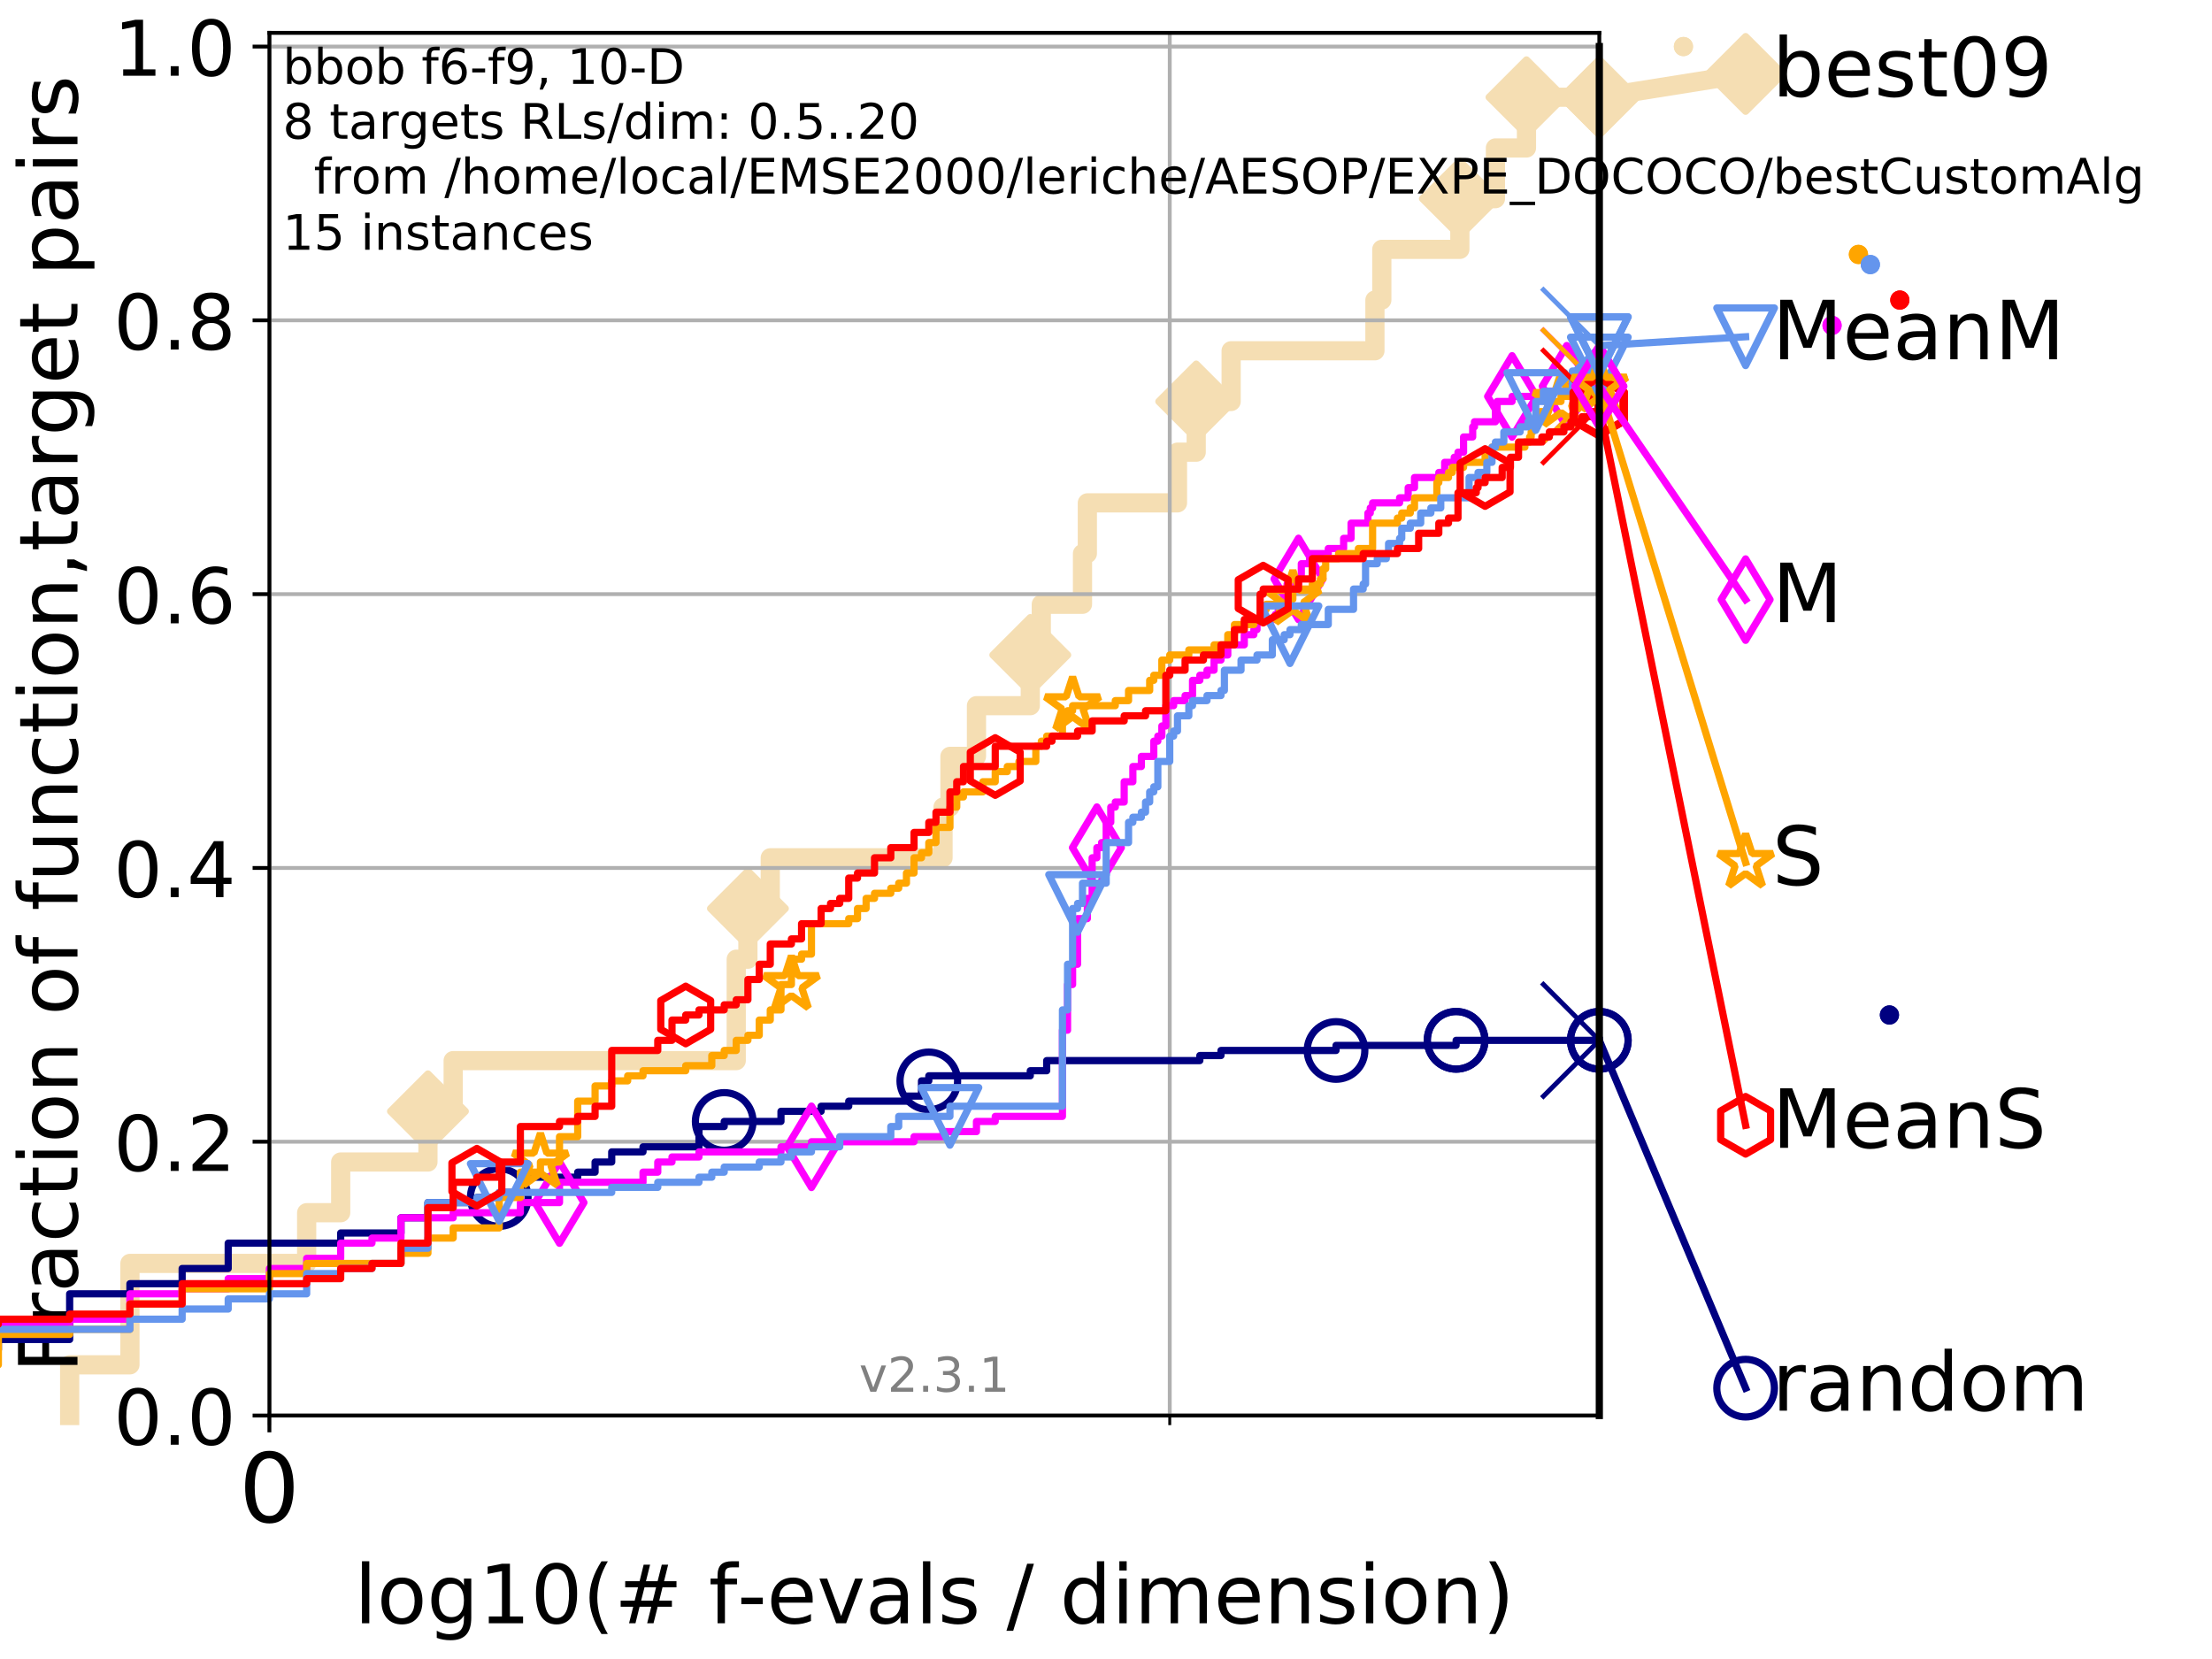 <?xml version="1.0" encoding="utf-8" standalone="no"?>
<!DOCTYPE svg PUBLIC "-//W3C//DTD SVG 1.1//EN"
  "http://www.w3.org/Graphics/SVG/1.1/DTD/svg11.dtd">
<!-- Created with matplotlib (http://matplotlib.org/) -->
<svg height="345.6pt" version="1.1" viewBox="0 0 460.8 345.6" width="460.8pt" xmlns="http://www.w3.org/2000/svg" xmlns:xlink="http://www.w3.org/1999/xlink">
 <defs>
  <style type="text/css">
*{stroke-linecap:butt;stroke-linejoin:round;}
  </style>
 </defs>
 <g id="figure_1">
  <g id="patch_1">
   <path d="M 0 345.6 
L 460.8 345.6 
L 460.8 0 
L 0 0 
z
" style="fill:#ffffff;"/>
  </g>
  <g id="axes_1">
   <g id="patch_2">
    <path d="M 56.12 294.88 
L 333.168 294.88 
L 333.168 6.845 
L 56.12 6.845 
z
" style="fill:#ffffff;"/>
   </g>
   <g id="line2d_1">
    <path d="M 14.51 294.88 
L 14.51 284.318 
L 27.067 284.318 
L 27.067 263.193 
L 63.884 263.193 
L 63.884 252.631 
L 70.971 252.631 
L 70.971 242.068 
L 89.148 242.068 
L 89.148 231.506 
L 94.405 231.506 
L 94.405 220.944 
L 153.372 220.944 
L 153.372 199.819 
L 155.804 199.819 
L 155.804 189.257 
L 160.46 189.257 
L 160.46 178.694 
L 196.45 178.694 
L 196.45 168.132 
L 197.891 168.132 
L 197.891 157.57 
L 203.416 157.57 
L 203.416 147.007 
L 214.626 147.007 
L 214.626 136.445 
L 216.921 136.445 
L 216.921 125.883 
L 225.503 125.883 
L 225.503 115.32 
L 226.515 115.32 
L 226.515 104.758 
L 245.292 104.758 
L 245.292 94.196 
L 249.191 94.196 
L 249.191 83.633 
L 256.468 83.633 
L 256.468 73.071 
L 286.422 73.071 
L 286.422 62.509 
L 287.855 62.509 
L 287.855 51.946 
L 304.115 51.946 
L 304.115 41.384 
L 311.525 41.384 
L 311.525 30.822 
L 317.99 30.822 
L 317.99 20.259 
L 333.168 20.259 
" style="fill:none;stroke:#f5deb3;stroke-linecap:square;stroke-width:4;"/>
   </g>
   <g id="line2d_2">
    <defs>
     <path d="M -0 7.778 
L 7.778 0 
L 0 -7.778 
L -7.778 -0 
z
" id="m00a28d84cf" style="stroke:#f5deb3;stroke-linejoin:miter;stroke-width:1.5;"/>
    </defs>
    <g>
     <use style="fill:#f5deb3;stroke:#f5deb3;stroke-linejoin:miter;stroke-width:1.5;" x="89.148" xlink:href="#m00a28d84cf" y="231.506"/>
     <use style="fill:#f5deb3;stroke:#f5deb3;stroke-linejoin:miter;stroke-width:1.5;" x="155.804" xlink:href="#m00a28d84cf" y="189.257"/>
     <use style="fill:#f5deb3;stroke:#f5deb3;stroke-linejoin:miter;stroke-width:1.5;" x="214.626" xlink:href="#m00a28d84cf" y="136.445"/>
     <use style="fill:#f5deb3;stroke:#f5deb3;stroke-linejoin:miter;stroke-width:1.5;" x="249.191" xlink:href="#m00a28d84cf" y="83.633"/>
     <use style="fill:#f5deb3;stroke:#f5deb3;stroke-linejoin:miter;stroke-width:1.5;" x="304.115" xlink:href="#m00a28d84cf" y="41.384"/>
     <use style="fill:#f5deb3;stroke:#f5deb3;stroke-linejoin:miter;stroke-width:1.5;" x="317.99" xlink:href="#m00a28d84cf" y="20.259"/>
     <use style="fill:#f5deb3;stroke:#f5deb3;stroke-linejoin:miter;stroke-width:1.5;" x="333.168" xlink:href="#m00a28d84cf" y="20.259"/>
    </g>
   </g>
   <g id="line2d_3">
    <path style="fill:none;stroke:#f5deb3;stroke-linecap:square;stroke-width:4;"/>
    <g/>
   </g>
   <g id="line2d_4">
    <path d="M 333.168 20.259 
L 363.643 15.401 
" style="fill:none;stroke:#f5deb3;stroke-linecap:square;stroke-width:4;"/>
    <g>
     <use style="fill:#f5deb3;stroke:#f5deb3;stroke-linejoin:miter;stroke-width:1.5;" x="333.168" xlink:href="#m00a28d84cf" y="20.259"/>
     <use style="fill:#f5deb3;stroke:#f5deb3;stroke-linejoin:miter;stroke-width:1.5;" x="363.643" xlink:href="#m00a28d84cf" y="15.401"/>
    </g>
   </g>
   <g id="matplotlib.axis_1">
    <g id="xtick_1">
     <g id="line2d_5">
      <path clip-path="url(#p51015170e2)" d="M 56.12 294.88 
L 56.12 6.845 
" style="fill:none;stroke:#b0b0b0;stroke-linecap:square;stroke-width:0.8;"/>
     </g>
     <g id="line2d_6">
      <defs>
       <path d="M 0 0 
L 0 3.5 
" id="m1aa55e094d" style="stroke:#000000;stroke-width:0.8;"/>
      </defs>
      <g>
       <use style="stroke:#000000;stroke-width:0.8;" x="56.12" xlink:href="#m1aa55e094d" y="294.88"/>
      </g>
     </g>
     <g id="text_1">
      <!-- 0 -->
      <defs>
       <path d="M 31.781 66.406 
Q 24.172 66.406 20.328 58.906 
Q 16.5 51.422 16.5 36.375 
Q 16.5 21.391 20.328 13.891 
Q 24.172 6.391 31.781 6.391 
Q 39.453 6.391 43.281 13.891 
Q 47.125 21.391 47.125 36.375 
Q 47.125 51.422 43.281 58.906 
Q 39.453 66.406 31.781 66.406 
z
M 31.781 74.219 
Q 44.047 74.219 50.516 64.516 
Q 56.984 54.828 56.984 36.375 
Q 56.984 17.969 50.516 8.266 
Q 44.047 -1.422 31.781 -1.422 
Q 19.531 -1.422 13.062 8.266 
Q 6.594 17.969 6.594 36.375 
Q 6.594 54.828 13.062 64.516 
Q 19.531 74.219 31.781 74.219 
z
" id="DejaVuSans-30"/>
      </defs>
      <g transform="translate(49.758 317.077)scale(0.2 -0.2)">
       <use xlink:href="#DejaVuSans-30"/>
      </g>
     </g>
    </g>
    <g id="xtick_2">
     <g id="line2d_7">
      <path clip-path="url(#p51015170e2)" d="M 56.12 294.88 
L 56.12 6.845 
" style="fill:none;stroke:#b0b0b0;stroke-linecap:square;stroke-width:0.8;"/>
     </g>
     <g id="line2d_8">
      <defs>
       <path d="M 0 0 
L 0 2 
" id="m5bd5a192a2" style="stroke:#000000;stroke-width:0.6;"/>
      </defs>
      <g>
       <use style="stroke:#000000;stroke-width:0.6;" x="56.12" xlink:href="#m5bd5a192a2" y="294.88"/>
      </g>
     </g>
    </g>
    <g id="xtick_3">
     <g id="line2d_9">
      <path clip-path="url(#p51015170e2)" d="M 243.679 294.88 
L 243.679 6.845 
" style="fill:none;stroke:#b0b0b0;stroke-linecap:square;stroke-width:0.8;"/>
     </g>
     <g id="line2d_10">
      <g>
       <use style="stroke:#000000;stroke-width:0.6;" x="243.679" xlink:href="#m5bd5a192a2" y="294.88"/>
      </g>
     </g>
    </g>
    <g id="text_2">
     <!-- log10(# f-evals / dimension) -->
     <defs>
      <path d="M 9.422 75.984 
L 18.406 75.984 
L 18.406 0 
L 9.422 0 
z
" id="DejaVuSans-6c"/>
      <path d="M 30.609 48.391 
Q 23.391 48.391 19.188 42.75 
Q 14.984 37.109 14.984 27.297 
Q 14.984 17.484 19.156 11.844 
Q 23.344 6.203 30.609 6.203 
Q 37.797 6.203 41.984 11.859 
Q 46.188 17.531 46.188 27.297 
Q 46.188 37.016 41.984 42.703 
Q 37.797 48.391 30.609 48.391 
z
M 30.609 56 
Q 42.328 56 49.016 48.375 
Q 55.719 40.766 55.719 27.297 
Q 55.719 13.875 49.016 6.219 
Q 42.328 -1.422 30.609 -1.422 
Q 18.844 -1.422 12.172 6.219 
Q 5.516 13.875 5.516 27.297 
Q 5.516 40.766 12.172 48.375 
Q 18.844 56 30.609 56 
z
" id="DejaVuSans-6f"/>
      <path d="M 45.406 27.984 
Q 45.406 37.75 41.375 43.109 
Q 37.359 48.484 30.078 48.484 
Q 22.859 48.484 18.828 43.109 
Q 14.797 37.75 14.797 27.984 
Q 14.797 18.266 18.828 12.891 
Q 22.859 7.516 30.078 7.516 
Q 37.359 7.516 41.375 12.891 
Q 45.406 18.266 45.406 27.984 
z
M 54.391 6.781 
Q 54.391 -7.172 48.188 -13.984 
Q 42 -20.797 29.203 -20.797 
Q 24.469 -20.797 20.266 -20.094 
Q 16.062 -19.391 12.109 -17.922 
L 12.109 -9.188 
Q 16.062 -11.328 19.922 -12.344 
Q 23.781 -13.375 27.781 -13.375 
Q 36.625 -13.375 41.016 -8.766 
Q 45.406 -4.156 45.406 5.172 
L 45.406 9.625 
Q 42.625 4.781 38.281 2.391 
Q 33.938 0 27.875 0 
Q 17.828 0 11.672 7.656 
Q 5.516 15.328 5.516 27.984 
Q 5.516 40.672 11.672 48.328 
Q 17.828 56 27.875 56 
Q 33.938 56 38.281 53.609 
Q 42.625 51.219 45.406 46.391 
L 45.406 54.688 
L 54.391 54.688 
z
" id="DejaVuSans-67"/>
      <path d="M 12.406 8.297 
L 28.516 8.297 
L 28.516 63.922 
L 10.984 60.406 
L 10.984 69.391 
L 28.422 72.906 
L 38.281 72.906 
L 38.281 8.297 
L 54.391 8.297 
L 54.391 0 
L 12.406 0 
z
" id="DejaVuSans-31"/>
      <path d="M 31 75.875 
Q 24.469 64.656 21.281 53.656 
Q 18.109 42.672 18.109 31.391 
Q 18.109 20.125 21.312 9.062 
Q 24.516 -2 31 -13.188 
L 23.188 -13.188 
Q 15.875 -1.703 12.234 9.375 
Q 8.594 20.453 8.594 31.391 
Q 8.594 42.281 12.203 53.312 
Q 15.828 64.359 23.188 75.875 
z
" id="DejaVuSans-28"/>
      <path d="M 51.125 44 
L 36.922 44 
L 32.812 27.688 
L 47.125 27.688 
z
M 43.797 71.781 
L 38.719 51.516 
L 52.984 51.516 
L 58.109 71.781 
L 65.922 71.781 
L 60.891 51.516 
L 76.125 51.516 
L 76.125 44 
L 58.984 44 
L 54.984 27.688 
L 70.516 27.688 
L 70.516 20.219 
L 53.078 20.219 
L 48 0 
L 40.188 0 
L 45.219 20.219 
L 30.906 20.219 
L 25.875 0 
L 18.016 0 
L 23.094 20.219 
L 7.719 20.219 
L 7.719 27.688 
L 24.906 27.688 
L 29 44 
L 13.281 44 
L 13.281 51.516 
L 30.906 51.516 
L 35.891 71.781 
z
" id="DejaVuSans-23"/>
      <path id="DejaVuSans-20"/>
      <path d="M 37.109 75.984 
L 37.109 68.5 
L 28.516 68.5 
Q 23.688 68.5 21.797 66.547 
Q 19.922 64.594 19.922 59.516 
L 19.922 54.688 
L 34.719 54.688 
L 34.719 47.703 
L 19.922 47.703 
L 19.922 0 
L 10.891 0 
L 10.891 47.703 
L 2.297 47.703 
L 2.297 54.688 
L 10.891 54.688 
L 10.891 58.5 
Q 10.891 67.625 15.141 71.797 
Q 19.391 75.984 28.609 75.984 
z
" id="DejaVuSans-66"/>
      <path d="M 4.891 31.391 
L 31.203 31.391 
L 31.203 23.391 
L 4.891 23.391 
z
" id="DejaVuSans-2d"/>
      <path d="M 56.203 29.594 
L 56.203 25.203 
L 14.891 25.203 
Q 15.484 15.922 20.484 11.062 
Q 25.484 6.203 34.422 6.203 
Q 39.594 6.203 44.453 7.469 
Q 49.312 8.734 54.109 11.281 
L 54.109 2.781 
Q 49.266 0.734 44.188 -0.344 
Q 39.109 -1.422 33.891 -1.422 
Q 20.797 -1.422 13.156 6.188 
Q 5.516 13.812 5.516 26.812 
Q 5.516 40.234 12.766 48.109 
Q 20.016 56 32.328 56 
Q 43.359 56 49.781 48.891 
Q 56.203 41.797 56.203 29.594 
z
M 47.219 32.234 
Q 47.125 39.594 43.094 43.984 
Q 39.062 48.391 32.422 48.391 
Q 24.906 48.391 20.391 44.141 
Q 15.875 39.891 15.188 32.172 
z
" id="DejaVuSans-65"/>
      <path d="M 2.984 54.688 
L 12.5 54.688 
L 29.594 8.797 
L 46.688 54.688 
L 56.203 54.688 
L 35.688 0 
L 23.484 0 
z
" id="DejaVuSans-76"/>
      <path d="M 34.281 27.484 
Q 23.391 27.484 19.188 25 
Q 14.984 22.516 14.984 16.5 
Q 14.984 11.719 18.141 8.906 
Q 21.297 6.109 26.703 6.109 
Q 34.188 6.109 38.703 11.406 
Q 43.219 16.703 43.219 25.484 
L 43.219 27.484 
z
M 52.203 31.203 
L 52.203 0 
L 43.219 0 
L 43.219 8.297 
Q 40.141 3.328 35.547 0.953 
Q 30.953 -1.422 24.312 -1.422 
Q 15.922 -1.422 10.953 3.297 
Q 6 8.016 6 15.922 
Q 6 25.141 12.172 29.828 
Q 18.359 34.516 30.609 34.516 
L 43.219 34.516 
L 43.219 35.406 
Q 43.219 41.609 39.141 45 
Q 35.062 48.391 27.688 48.391 
Q 23 48.391 18.547 47.266 
Q 14.109 46.141 10.016 43.891 
L 10.016 52.203 
Q 14.938 54.109 19.578 55.047 
Q 24.219 56 28.609 56 
Q 40.484 56 46.344 49.844 
Q 52.203 43.703 52.203 31.203 
z
" id="DejaVuSans-61"/>
      <path d="M 44.281 53.078 
L 44.281 44.578 
Q 40.484 46.531 36.375 47.5 
Q 32.281 48.484 27.875 48.484 
Q 21.188 48.484 17.844 46.438 
Q 14.5 44.391 14.5 40.281 
Q 14.5 37.156 16.891 35.375 
Q 19.281 33.594 26.516 31.984 
L 29.594 31.297 
Q 39.156 29.25 43.188 25.516 
Q 47.219 21.781 47.219 15.094 
Q 47.219 7.469 41.188 3.016 
Q 35.156 -1.422 24.609 -1.422 
Q 20.219 -1.422 15.453 -0.562 
Q 10.688 0.297 5.422 2 
L 5.422 11.281 
Q 10.406 8.688 15.234 7.391 
Q 20.062 6.109 24.812 6.109 
Q 31.156 6.109 34.562 8.281 
Q 37.984 10.453 37.984 14.406 
Q 37.984 18.062 35.516 20.016 
Q 33.062 21.969 24.703 23.781 
L 21.578 24.516 
Q 13.234 26.266 9.516 29.906 
Q 5.812 33.547 5.812 39.891 
Q 5.812 47.609 11.281 51.797 
Q 16.75 56 26.812 56 
Q 31.781 56 36.172 55.266 
Q 40.578 54.547 44.281 53.078 
z
" id="DejaVuSans-73"/>
      <path d="M 25.391 72.906 
L 33.688 72.906 
L 8.297 -9.281 
L 0 -9.281 
z
" id="DejaVuSans-2f"/>
      <path d="M 45.406 46.391 
L 45.406 75.984 
L 54.391 75.984 
L 54.391 0 
L 45.406 0 
L 45.406 8.203 
Q 42.578 3.328 38.25 0.953 
Q 33.938 -1.422 27.875 -1.422 
Q 17.969 -1.422 11.734 6.484 
Q 5.516 14.406 5.516 27.297 
Q 5.516 40.188 11.734 48.094 
Q 17.969 56 27.875 56 
Q 33.938 56 38.25 53.625 
Q 42.578 51.266 45.406 46.391 
z
M 14.797 27.297 
Q 14.797 17.391 18.875 11.75 
Q 22.953 6.109 30.078 6.109 
Q 37.203 6.109 41.297 11.75 
Q 45.406 17.391 45.406 27.297 
Q 45.406 37.203 41.297 42.844 
Q 37.203 48.484 30.078 48.484 
Q 22.953 48.484 18.875 42.844 
Q 14.797 37.203 14.797 27.297 
z
" id="DejaVuSans-64"/>
      <path d="M 9.422 54.688 
L 18.406 54.688 
L 18.406 0 
L 9.422 0 
z
M 9.422 75.984 
L 18.406 75.984 
L 18.406 64.594 
L 9.422 64.594 
z
" id="DejaVuSans-69"/>
      <path d="M 52 44.188 
Q 55.375 50.25 60.062 53.125 
Q 64.75 56 71.094 56 
Q 79.641 56 84.281 50.016 
Q 88.922 44.047 88.922 33.016 
L 88.922 0 
L 79.891 0 
L 79.891 32.719 
Q 79.891 40.578 77.094 44.375 
Q 74.312 48.188 68.609 48.188 
Q 61.625 48.188 57.562 43.547 
Q 53.516 38.922 53.516 30.906 
L 53.516 0 
L 44.484 0 
L 44.484 32.719 
Q 44.484 40.625 41.703 44.406 
Q 38.922 48.188 33.109 48.188 
Q 26.219 48.188 22.156 43.531 
Q 18.109 38.875 18.109 30.906 
L 18.109 0 
L 9.078 0 
L 9.078 54.688 
L 18.109 54.688 
L 18.109 46.188 
Q 21.188 51.219 25.484 53.609 
Q 29.781 56 35.688 56 
Q 41.656 56 45.828 52.969 
Q 50 49.953 52 44.188 
z
" id="DejaVuSans-6d"/>
      <path d="M 54.891 33.016 
L 54.891 0 
L 45.906 0 
L 45.906 32.719 
Q 45.906 40.484 42.875 44.328 
Q 39.844 48.188 33.797 48.188 
Q 26.516 48.188 22.312 43.547 
Q 18.109 38.922 18.109 30.906 
L 18.109 0 
L 9.078 0 
L 9.078 54.688 
L 18.109 54.688 
L 18.109 46.188 
Q 21.344 51.125 25.703 53.562 
Q 30.078 56 35.797 56 
Q 45.219 56 50.047 50.172 
Q 54.891 44.344 54.891 33.016 
z
" id="DejaVuSans-6e"/>
      <path d="M 8.016 75.875 
L 15.828 75.875 
Q 23.141 64.359 26.781 53.312 
Q 30.422 42.281 30.422 31.391 
Q 30.422 20.453 26.781 9.375 
Q 23.141 -1.703 15.828 -13.188 
L 8.016 -13.188 
Q 14.5 -2 17.703 9.062 
Q 20.906 20.125 20.906 31.391 
Q 20.906 42.672 17.703 53.656 
Q 14.5 64.656 8.016 75.875 
z
" id="DejaVuSans-29"/>
     </defs>
     <g transform="translate(73.803 338.154)scale(0.17 -0.17)">
      <use xlink:href="#DejaVuSans-6c"/>
      <use x="27.783" xlink:href="#DejaVuSans-6f"/>
      <use x="88.965" xlink:href="#DejaVuSans-67"/>
      <use x="152.441" xlink:href="#DejaVuSans-31"/>
      <use x="216.064" xlink:href="#DejaVuSans-30"/>
      <use x="279.688" xlink:href="#DejaVuSans-28"/>
      <use x="318.701" xlink:href="#DejaVuSans-23"/>
      <use x="402.49" xlink:href="#DejaVuSans-20"/>
      <use x="434.277" xlink:href="#DejaVuSans-66"/>
      <use x="469.404" xlink:href="#DejaVuSans-2d"/>
      <use x="505.488" xlink:href="#DejaVuSans-65"/>
      <use x="567.012" xlink:href="#DejaVuSans-76"/>
      <use x="626.191" xlink:href="#DejaVuSans-61"/>
      <use x="687.471" xlink:href="#DejaVuSans-6c"/>
      <use x="715.254" xlink:href="#DejaVuSans-73"/>
      <use x="767.354" xlink:href="#DejaVuSans-20"/>
      <use x="799.141" xlink:href="#DejaVuSans-2f"/>
      <use x="832.832" xlink:href="#DejaVuSans-20"/>
      <use x="864.619" xlink:href="#DejaVuSans-64"/>
      <use x="928.096" xlink:href="#DejaVuSans-69"/>
      <use x="955.879" xlink:href="#DejaVuSans-6d"/>
      <use x="1053.291" xlink:href="#DejaVuSans-65"/>
      <use x="1114.814" xlink:href="#DejaVuSans-6e"/>
      <use x="1178.193" xlink:href="#DejaVuSans-73"/>
      <use x="1230.293" xlink:href="#DejaVuSans-69"/>
      <use x="1258.076" xlink:href="#DejaVuSans-6f"/>
      <use x="1319.258" xlink:href="#DejaVuSans-6e"/>
      <use x="1382.637" xlink:href="#DejaVuSans-29"/>
     </g>
    </g>
   </g>
   <g id="matplotlib.axis_2">
    <g id="ytick_1">
     <g id="line2d_11">
      <path clip-path="url(#p51015170e2)" d="M 56.12 294.88 
L 333.168 294.88 
" style="fill:none;stroke:#b0b0b0;stroke-linecap:square;stroke-width:0.8;"/>
     </g>
     <g id="line2d_12">
      <defs>
       <path d="M 0 0 
L -3.5 0 
" id="m486791b324" style="stroke:#000000;stroke-width:0.8;"/>
      </defs>
      <g>
       <use style="stroke:#000000;stroke-width:0.8;" x="56.12" xlink:href="#m486791b324" y="294.88"/>
      </g>
     </g>
     <g id="text_3">
      <!-- 0.0 -->
      <defs>
       <path d="M 10.688 12.406 
L 21 12.406 
L 21 0 
L 10.688 0 
z
" id="DejaVuSans-2e"/>
      </defs>
      <g transform="translate(23.675 300.959)scale(0.16 -0.16)">
       <use xlink:href="#DejaVuSans-30"/>
       <use x="63.623" xlink:href="#DejaVuSans-2e"/>
       <use x="95.41" xlink:href="#DejaVuSans-30"/>
      </g>
     </g>
    </g>
    <g id="ytick_2">
     <g id="line2d_13">
      <path clip-path="url(#p51015170e2)" d="M 56.12 237.843 
L 333.168 237.843 
" style="fill:none;stroke:#b0b0b0;stroke-linecap:square;stroke-width:0.8;"/>
     </g>
     <g id="line2d_14">
      <g>
       <use style="stroke:#000000;stroke-width:0.8;" x="56.12" xlink:href="#m486791b324" y="237.843"/>
      </g>
     </g>
     <g id="text_4">
      <!-- 0.2 -->
      <defs>
       <path d="M 19.188 8.297 
L 53.609 8.297 
L 53.609 0 
L 7.328 0 
L 7.328 8.297 
Q 12.938 14.109 22.625 23.891 
Q 32.328 33.688 34.812 36.531 
Q 39.547 41.844 41.422 45.531 
Q 43.312 49.219 43.312 52.781 
Q 43.312 58.594 39.234 62.25 
Q 35.156 65.922 28.609 65.922 
Q 23.969 65.922 18.812 64.312 
Q 13.672 62.703 7.812 59.422 
L 7.812 69.391 
Q 13.766 71.781 18.938 73 
Q 24.125 74.219 28.422 74.219 
Q 39.75 74.219 46.484 68.547 
Q 53.219 62.891 53.219 53.422 
Q 53.219 48.922 51.531 44.891 
Q 49.859 40.875 45.406 35.406 
Q 44.188 33.984 37.641 27.219 
Q 31.109 20.453 19.188 8.297 
z
" id="DejaVuSans-32"/>
      </defs>
      <g transform="translate(23.675 243.922)scale(0.16 -0.16)">
       <use xlink:href="#DejaVuSans-30"/>
       <use x="63.623" xlink:href="#DejaVuSans-2e"/>
       <use x="95.41" xlink:href="#DejaVuSans-32"/>
      </g>
     </g>
    </g>
    <g id="ytick_3">
     <g id="line2d_15">
      <path clip-path="url(#p51015170e2)" d="M 56.12 180.807 
L 333.168 180.807 
" style="fill:none;stroke:#b0b0b0;stroke-linecap:square;stroke-width:0.8;"/>
     </g>
     <g id="line2d_16">
      <g>
       <use style="stroke:#000000;stroke-width:0.8;" x="56.12" xlink:href="#m486791b324" y="180.807"/>
      </g>
     </g>
     <g id="text_5">
      <!-- 0.4 -->
      <defs>
       <path d="M 37.797 64.312 
L 12.891 25.391 
L 37.797 25.391 
z
M 35.203 72.906 
L 47.609 72.906 
L 47.609 25.391 
L 58.016 25.391 
L 58.016 17.188 
L 47.609 17.188 
L 47.609 0 
L 37.797 0 
L 37.797 17.188 
L 4.891 17.188 
L 4.891 26.703 
z
" id="DejaVuSans-34"/>
      </defs>
      <g transform="translate(23.675 186.886)scale(0.16 -0.16)">
       <use xlink:href="#DejaVuSans-30"/>
       <use x="63.623" xlink:href="#DejaVuSans-2e"/>
       <use x="95.41" xlink:href="#DejaVuSans-34"/>
      </g>
     </g>
    </g>
    <g id="ytick_4">
     <g id="line2d_17">
      <path clip-path="url(#p51015170e2)" d="M 56.12 123.77 
L 333.168 123.77 
" style="fill:none;stroke:#b0b0b0;stroke-linecap:square;stroke-width:0.8;"/>
     </g>
     <g id="line2d_18">
      <g>
       <use style="stroke:#000000;stroke-width:0.8;" x="56.12" xlink:href="#m486791b324" y="123.77"/>
      </g>
     </g>
     <g id="text_6">
      <!-- 0.6 -->
      <defs>
       <path d="M 33.016 40.375 
Q 26.375 40.375 22.484 35.828 
Q 18.609 31.297 18.609 23.391 
Q 18.609 15.531 22.484 10.953 
Q 26.375 6.391 33.016 6.391 
Q 39.656 6.391 43.531 10.953 
Q 47.406 15.531 47.406 23.391 
Q 47.406 31.297 43.531 35.828 
Q 39.656 40.375 33.016 40.375 
z
M 52.594 71.297 
L 52.594 62.312 
Q 48.875 64.062 45.094 64.984 
Q 41.312 65.922 37.594 65.922 
Q 27.828 65.922 22.672 59.328 
Q 17.531 52.734 16.797 39.406 
Q 19.672 43.656 24.016 45.922 
Q 28.375 48.188 33.594 48.188 
Q 44.578 48.188 50.953 41.516 
Q 57.328 34.859 57.328 23.391 
Q 57.328 12.156 50.688 5.359 
Q 44.047 -1.422 33.016 -1.422 
Q 20.359 -1.422 13.672 8.266 
Q 6.984 17.969 6.984 36.375 
Q 6.984 53.656 15.188 63.938 
Q 23.391 74.219 37.203 74.219 
Q 40.922 74.219 44.703 73.484 
Q 48.484 72.75 52.594 71.297 
z
" id="DejaVuSans-36"/>
      </defs>
      <g transform="translate(23.675 129.849)scale(0.16 -0.16)">
       <use xlink:href="#DejaVuSans-30"/>
       <use x="63.623" xlink:href="#DejaVuSans-2e"/>
       <use x="95.41" xlink:href="#DejaVuSans-36"/>
      </g>
     </g>
    </g>
    <g id="ytick_5">
     <g id="line2d_19">
      <path clip-path="url(#p51015170e2)" d="M 56.12 66.734 
L 333.168 66.734 
" style="fill:none;stroke:#b0b0b0;stroke-linecap:square;stroke-width:0.8;"/>
     </g>
     <g id="line2d_20">
      <g>
       <use style="stroke:#000000;stroke-width:0.8;" x="56.12" xlink:href="#m486791b324" y="66.734"/>
      </g>
     </g>
     <g id="text_7">
      <!-- 0.8 -->
      <defs>
       <path d="M 31.781 34.625 
Q 24.75 34.625 20.719 30.859 
Q 16.703 27.094 16.703 20.516 
Q 16.703 13.922 20.719 10.156 
Q 24.75 6.391 31.781 6.391 
Q 38.812 6.391 42.859 10.172 
Q 46.922 13.969 46.922 20.516 
Q 46.922 27.094 42.891 30.859 
Q 38.875 34.625 31.781 34.625 
z
M 21.922 38.812 
Q 15.578 40.375 12.031 44.719 
Q 8.5 49.078 8.5 55.328 
Q 8.5 64.062 14.719 69.141 
Q 20.953 74.219 31.781 74.219 
Q 42.672 74.219 48.875 69.141 
Q 55.078 64.062 55.078 55.328 
Q 55.078 49.078 51.531 44.719 
Q 48 40.375 41.703 38.812 
Q 48.828 37.156 52.797 32.312 
Q 56.781 27.484 56.781 20.516 
Q 56.781 9.906 50.312 4.234 
Q 43.844 -1.422 31.781 -1.422 
Q 19.734 -1.422 13.25 4.234 
Q 6.781 9.906 6.781 20.516 
Q 6.781 27.484 10.781 32.312 
Q 14.797 37.156 21.922 38.812 
z
M 18.312 54.391 
Q 18.312 48.734 21.844 45.562 
Q 25.391 42.391 31.781 42.391 
Q 38.141 42.391 41.719 45.562 
Q 45.312 48.734 45.312 54.391 
Q 45.312 60.062 41.719 63.234 
Q 38.141 66.406 31.781 66.406 
Q 25.391 66.406 21.844 63.234 
Q 18.312 60.062 18.312 54.391 
z
" id="DejaVuSans-38"/>
      </defs>
      <g transform="translate(23.675 72.812)scale(0.16 -0.16)">
       <use xlink:href="#DejaVuSans-30"/>
       <use x="63.623" xlink:href="#DejaVuSans-2e"/>
       <use x="95.41" xlink:href="#DejaVuSans-38"/>
      </g>
     </g>
    </g>
    <g id="ytick_6">
     <g id="line2d_21">
      <path clip-path="url(#p51015170e2)" d="M 56.12 9.697 
L 333.168 9.697 
" style="fill:none;stroke:#b0b0b0;stroke-linecap:square;stroke-width:0.8;"/>
     </g>
     <g id="line2d_22">
      <g>
       <use style="stroke:#000000;stroke-width:0.8;" x="56.12" xlink:href="#m486791b324" y="9.697"/>
      </g>
     </g>
     <g id="text_8">
      <!-- 1.0 -->
      <g transform="translate(23.675 15.776)scale(0.16 -0.16)">
       <use xlink:href="#DejaVuSans-31"/>
       <use x="63.623" xlink:href="#DejaVuSans-2e"/>
       <use x="95.41" xlink:href="#DejaVuSans-30"/>
      </g>
     </g>
    </g>
    <g id="text_9">
     <!-- Fraction of function,target pairs -->
     <defs>
      <path d="M 9.812 72.906 
L 51.703 72.906 
L 51.703 64.594 
L 19.672 64.594 
L 19.672 43.109 
L 48.578 43.109 
L 48.578 34.812 
L 19.672 34.812 
L 19.672 0 
L 9.812 0 
z
" id="DejaVuSans-46"/>
      <path d="M 41.109 46.297 
Q 39.594 47.172 37.812 47.578 
Q 36.031 48 33.891 48 
Q 26.266 48 22.188 43.047 
Q 18.109 38.094 18.109 28.812 
L 18.109 0 
L 9.078 0 
L 9.078 54.688 
L 18.109 54.688 
L 18.109 46.188 
Q 20.953 51.172 25.484 53.578 
Q 30.031 56 36.531 56 
Q 37.453 56 38.578 55.875 
Q 39.703 55.766 41.062 55.516 
z
" id="DejaVuSans-72"/>
      <path d="M 48.781 52.594 
L 48.781 44.188 
Q 44.969 46.297 41.141 47.344 
Q 37.312 48.391 33.406 48.391 
Q 24.656 48.391 19.812 42.844 
Q 14.984 37.312 14.984 27.297 
Q 14.984 17.281 19.812 11.734 
Q 24.656 6.203 33.406 6.203 
Q 37.312 6.203 41.141 7.25 
Q 44.969 8.297 48.781 10.406 
L 48.781 2.094 
Q 45.016 0.344 40.984 -0.531 
Q 36.969 -1.422 32.422 -1.422 
Q 20.062 -1.422 12.781 6.344 
Q 5.516 14.109 5.516 27.297 
Q 5.516 40.672 12.859 48.328 
Q 20.219 56 33.016 56 
Q 37.156 56 41.109 55.141 
Q 45.062 54.297 48.781 52.594 
z
" id="DejaVuSans-63"/>
      <path d="M 18.312 70.219 
L 18.312 54.688 
L 36.812 54.688 
L 36.812 47.703 
L 18.312 47.703 
L 18.312 18.016 
Q 18.312 11.328 20.141 9.422 
Q 21.969 7.516 27.594 7.516 
L 36.812 7.516 
L 36.812 0 
L 27.594 0 
Q 17.188 0 13.234 3.875 
Q 9.281 7.766 9.281 18.016 
L 9.281 47.703 
L 2.688 47.703 
L 2.688 54.688 
L 9.281 54.688 
L 9.281 70.219 
z
" id="DejaVuSans-74"/>
      <path d="M 8.5 21.578 
L 8.5 54.688 
L 17.484 54.688 
L 17.484 21.922 
Q 17.484 14.156 20.5 10.266 
Q 23.531 6.391 29.594 6.391 
Q 36.859 6.391 41.078 11.031 
Q 45.312 15.672 45.312 23.688 
L 45.312 54.688 
L 54.297 54.688 
L 54.297 0 
L 45.312 0 
L 45.312 8.406 
Q 42.047 3.422 37.719 1 
Q 33.406 -1.422 27.688 -1.422 
Q 18.266 -1.422 13.375 4.438 
Q 8.5 10.297 8.5 21.578 
z
M 31.109 56 
z
" id="DejaVuSans-75"/>
      <path d="M 11.719 12.406 
L 22.016 12.406 
L 22.016 4 
L 14.016 -11.625 
L 7.719 -11.625 
L 11.719 4 
z
" id="DejaVuSans-2c"/>
      <path d="M 18.109 8.203 
L 18.109 -20.797 
L 9.078 -20.797 
L 9.078 54.688 
L 18.109 54.688 
L 18.109 46.391 
Q 20.953 51.266 25.266 53.625 
Q 29.594 56 35.594 56 
Q 45.562 56 51.781 48.094 
Q 58.016 40.188 58.016 27.297 
Q 58.016 14.406 51.781 6.484 
Q 45.562 -1.422 35.594 -1.422 
Q 29.594 -1.422 25.266 0.953 
Q 20.953 3.328 18.109 8.203 
z
M 48.688 27.297 
Q 48.688 37.203 44.609 42.844 
Q 40.531 48.484 33.406 48.484 
Q 26.266 48.484 22.188 42.844 
Q 18.109 37.203 18.109 27.297 
Q 18.109 17.391 22.188 11.75 
Q 26.266 6.109 33.406 6.109 
Q 40.531 6.109 44.609 11.75 
Q 48.688 17.391 48.688 27.297 
z
" id="DejaVuSans-70"/>
     </defs>
     <g transform="translate(16.14 286.002)rotate(-90)scale(0.17 -0.17)">
      <use xlink:href="#DejaVuSans-46"/>
      <use x="57.41" xlink:href="#DejaVuSans-72"/>
      <use x="98.523" xlink:href="#DejaVuSans-61"/>
      <use x="159.803" xlink:href="#DejaVuSans-63"/>
      <use x="214.783" xlink:href="#DejaVuSans-74"/>
      <use x="253.992" xlink:href="#DejaVuSans-69"/>
      <use x="281.775" xlink:href="#DejaVuSans-6f"/>
      <use x="342.957" xlink:href="#DejaVuSans-6e"/>
      <use x="406.336" xlink:href="#DejaVuSans-20"/>
      <use x="438.123" xlink:href="#DejaVuSans-6f"/>
      <use x="499.305" xlink:href="#DejaVuSans-66"/>
      <use x="534.51" xlink:href="#DejaVuSans-20"/>
      <use x="566.297" xlink:href="#DejaVuSans-66"/>
      <use x="601.502" xlink:href="#DejaVuSans-75"/>
      <use x="664.881" xlink:href="#DejaVuSans-6e"/>
      <use x="728.26" xlink:href="#DejaVuSans-63"/>
      <use x="783.24" xlink:href="#DejaVuSans-74"/>
      <use x="822.449" xlink:href="#DejaVuSans-69"/>
      <use x="850.232" xlink:href="#DejaVuSans-6f"/>
      <use x="911.414" xlink:href="#DejaVuSans-6e"/>
      <use x="974.793" xlink:href="#DejaVuSans-2c"/>
      <use x="1006.58" xlink:href="#DejaVuSans-74"/>
      <use x="1045.789" xlink:href="#DejaVuSans-61"/>
      <use x="1107.068" xlink:href="#DejaVuSans-72"/>
      <use x="1148.166" xlink:href="#DejaVuSans-67"/>
      <use x="1211.643" xlink:href="#DejaVuSans-65"/>
      <use x="1273.166" xlink:href="#DejaVuSans-74"/>
      <use x="1312.375" xlink:href="#DejaVuSans-20"/>
      <use x="1344.162" xlink:href="#DejaVuSans-70"/>
      <use x="1407.639" xlink:href="#DejaVuSans-61"/>
      <use x="1468.918" xlink:href="#DejaVuSans-69"/>
      <use x="1496.701" xlink:href="#DejaVuSans-72"/>
      <use x="1537.814" xlink:href="#DejaVuSans-73"/>
     </g>
    </g>
   </g>
   <g id="line2d_23">
    <defs>
     <path d="M 0 1.5 
C 0.398 1.5 0.779 1.342 1.061 1.061 
C 1.342 0.779 1.5 0.398 1.5 0 
C 1.5 -0.398 1.342 -0.779 1.061 -1.061 
C 0.779 -1.342 0.398 -1.5 0 -1.5 
C -0.398 -1.5 -0.779 -1.342 -1.061 -1.061 
C -1.342 -0.779 -1.5 -0.398 -1.5 0 
C -1.5 0.398 -1.342 0.779 -1.061 1.061 
C -0.779 1.342 -0.398 1.5 0 1.5 
z
" id="m091653c059" style="stroke:#f5deb3;"/>
    </defs>
    <g>
     <use style="fill:#f5deb3;stroke:#f5deb3;" x="350.69" xlink:href="#m091653c059" y="9.697"/>
     <use style="fill:#f5deb3;stroke:#f5deb3;" x="350.69" xlink:href="#m091653c059" y="9.697"/>
    </g>
   </g>
   <g id="line2d_24">
    <defs>
     <path d="M 0 1.5 
C 0.398 1.5 0.779 1.342 1.061 1.061 
C 1.342 0.779 1.5 0.398 1.5 0 
C 1.5 -0.398 1.342 -0.779 1.061 -1.061 
C 0.779 -1.342 0.398 -1.5 0 -1.5 
C -0.398 -1.5 -0.779 -1.342 -1.061 -1.061 
C -1.342 -0.779 -1.5 -0.398 -1.5 0 
C -1.5 0.398 -1.342 0.779 -1.061 1.061 
C -0.779 1.342 -0.398 1.5 0 1.5 
z
" id="m462709d8de" style="stroke:#000080;"/>
    </defs>
    <g>
     <use style="fill:#000080;stroke:#000080;" x="393.603" xlink:href="#m462709d8de" y="211.438"/>
     <use style="fill:#000080;stroke:#000080;" x="393.603" xlink:href="#m462709d8de" y="211.438"/>
    </g>
   </g>
   <g id="line2d_25">
    <path d="M -1 281.149 
L -0.341 281.149 
L -0.341 279.037 
L 14.51 279.037 
L 14.51 269.53 
L 27.067 269.53 
L 27.067 267.418 
L 37.944 267.418 
L 37.944 264.249 
L 47.538 264.249 
L 47.538 258.968 
L 70.971 258.968 
L 70.971 256.856 
L 83.528 256.856 
L 83.528 253.687 
L 89.148 253.687 
L 89.148 250.518 
L 99.343 250.518 
L 99.343 249.462 
L 103.999 249.462 
L 103.999 248.406 
L 108.403 248.406 
L 108.403 245.237 
L 120.345 245.237 
L 120.345 244.181 
L 123.965 244.181 
L 123.965 242.068 
L 127.432 242.068 
L 127.432 239.956 
L 133.952 239.956 
L 133.952 238.9 
L 145.609 238.9 
L 145.609 234.675 
L 150.866 234.675 
L 150.866 233.618 
L 162.692 233.618 
L 162.692 231.506 
L 171.053 231.506 
L 171.053 230.45 
L 176.806 230.45 
L 176.806 229.394 
L 188.831 229.394 
L 188.831 228.337 
L 191.965 228.337 
L 191.965 225.169 
L 193.487 225.169 
L 193.487 224.112 
L 214.626 224.112 
L 214.626 223.056 
L 218.044 223.056 
L 218.044 220.944 
L 249.948 220.944 
L 249.948 219.887 
L 254.352 219.887 
L 254.352 218.831 
L 278.32 218.831 
L 278.32 217.775 
L 303.335 217.775 
L 303.335 216.719 
L 333.168 216.719 
" style="fill:none;stroke:#000080;stroke-linecap:square;stroke-width:1.5;"/>
   </g>
   <g id="line2d_26">
    <defs>
     <path d="M 0 6 
C 1.591 6 3.117 5.368 4.243 4.243 
C 5.368 3.117 6 1.591 6 0 
C 6 -1.591 5.368 -3.117 4.243 -4.243 
C 3.117 -5.368 1.591 -6 0 -6 
C -1.591 -6 -3.117 -5.368 -4.243 -4.243 
C -5.368 -3.117 -6 -1.591 -6 0 
C -6 1.591 -5.368 3.117 -4.243 4.243 
C -3.117 5.368 -1.591 6 0 6 
z
" id="m34128abca2" style="stroke:#000080;stroke-width:1.5;"/>
    </defs>
    <g>
     <use style="fill-opacity:0;stroke:#000080;stroke-width:1.5;" x="103.999" xlink:href="#m34128abca2" y="249.462"/>
     <use style="fill-opacity:0;stroke:#000080;stroke-width:1.5;" x="150.866" xlink:href="#m34128abca2" y="233.618"/>
     <use style="fill-opacity:0;stroke:#000080;stroke-width:1.5;" x="193.487" xlink:href="#m34128abca2" y="225.169"/>
     <use style="fill-opacity:0;stroke:#000080;stroke-width:1.5;" x="278.32" xlink:href="#m34128abca2" y="218.831"/>
     <use style="fill-opacity:0;stroke:#000080;stroke-width:1.5;" x="303.335" xlink:href="#m34128abca2" y="216.719"/>
     <use style="fill-opacity:0;stroke:#000080;stroke-width:1.5;" x="303.335" xlink:href="#m34128abca2" y="216.719"/>
     <use style="fill-opacity:0;stroke:#000080;stroke-width:1.5;" x="333.168" xlink:href="#m34128abca2" y="216.719"/>
    </g>
   </g>
   <g id="line2d_27">
    <path style="fill:none;stroke:#000080;stroke-linecap:square;stroke-width:1.5;"/>
    <g/>
   </g>
   <g id="line2d_28">
    <path clip-path="url(#p51015170e2)" d="M 333.168 216.719 
" style="fill:none;stroke:#000080;stroke-linecap:square;stroke-width:1.5;"/>
    <defs>
     <path d="M -12 12 
L 12 -12 
M -12 -12 
L 12 12 
" id="m88a61b9e68" style="stroke:#000080;"/>
    </defs>
    <g clip-path="url(#p51015170e2)">
     <use style="fill:#000080;stroke:#000080;" x="333.168" xlink:href="#m88a61b9e68" y="216.719"/>
    </g>
   </g>
   <g id="line2d_29">
    <defs>
     <path d="M 0 1.5 
C 0.398 1.5 0.779 1.342 1.061 1.061 
C 1.342 0.779 1.5 0.398 1.5 0 
C 1.5 -0.398 1.342 -0.779 1.061 -1.061 
C 0.779 -1.342 0.398 -1.5 0 -1.5 
C -0.398 -1.5 -0.779 -1.342 -1.061 -1.061 
C -1.342 -0.779 -1.5 -0.398 -1.5 0 
C -1.5 0.398 -1.342 0.779 -1.061 1.061 
C -0.779 1.342 -0.398 1.5 0 1.5 
z
" id="mdef818969c" style="stroke:#ff00ff;"/>
    </defs>
    <g>
     <use style="fill:#ff00ff;stroke:#ff00ff;" x="381.648" xlink:href="#mdef818969c" y="67.79"/>
     <use style="fill:#ff00ff;stroke:#ff00ff;" x="381.648" xlink:href="#mdef818969c" y="67.79"/>
    </g>
   </g>
   <g id="line2d_30">
    <path d="M -1 277.98 
L -0.341 277.98 
L -0.341 275.868 
L 14.51 275.868 
L 14.51 274.812 
L 27.067 274.812 
L 27.067 269.53 
L 37.944 269.53 
L 37.944 268.474 
L 47.538 268.474 
L 47.538 266.362 
L 56.12 266.362 
L 56.12 264.249 
L 63.884 264.249 
L 63.884 262.137 
L 70.971 262.137 
L 70.971 258.968 
L 77.491 258.968 
L 77.491 257.912 
L 83.528 257.912 
L 83.528 253.687 
L 94.405 253.687 
L 94.405 252.631 
L 108.403 252.631 
L 108.403 250.518 
L 116.555 250.518 
L 116.555 246.293 
L 133.952 246.293 
L 133.952 244.181 
L 137.026 244.181 
L 137.026 242.068 
L 139.989 242.068 
L 139.989 241.012 
L 145.609 241.012 
L 145.609 239.956 
L 162.692 239.956 
L 162.692 238.9 
L 169.042 238.9 
L 169.042 237.843 
L 190.413 237.843 
L 190.413 236.787 
L 196.45 236.787 
L 196.45 235.731 
L 203.416 235.731 
L 203.416 233.618 
L 207.327 233.618 
L 207.327 232.562 
L 221.325 232.562 
L 221.325 214.606 
L 222.39 214.606 
L 222.39 205.1 
L 223.441 205.1 
L 223.441 200.875 
L 224.478 200.875 
L 224.478 191.369 
L 226.515 191.369 
L 226.515 187.144 
L 227.514 187.144 
L 227.514 178.694 
L 228.502 178.694 
L 228.502 176.582 
L 229.477 176.582 
L 229.477 175.526 
L 230.441 175.526 
L 230.441 171.301 
L 231.394 171.301 
L 231.394 168.132 
L 232.336 168.132 
L 232.336 167.076 
L 234.187 167.076 
L 234.187 162.851 
L 235.997 162.851 
L 235.997 159.682 
L 237.768 159.682 
L 237.768 157.57 
L 240.354 157.57 
L 240.354 154.401 
L 241.198 154.401 
L 241.198 153.345 
L 242.034 153.345 
L 242.034 151.232 
L 242.861 151.232 
L 242.861 147.007 
L 244.49 147.007 
L 244.49 145.951 
L 246.874 145.951 
L 246.874 144.895 
L 248.426 144.895 
L 248.426 141.726 
L 249.948 141.726 
L 249.948 140.67 
L 251.443 140.67 
L 251.443 139.614 
L 252.911 139.614 
L 252.911 137.501 
L 254.352 137.501 
L 254.352 136.445 
L 255.769 136.445 
L 255.769 134.333 
L 259.207 134.333 
L 259.207 132.22 
L 261.202 132.22 
L 261.202 131.164 
L 261.856 131.164 
L 261.856 129.051 
L 265.675 129.051 
L 265.675 127.995 
L 266.294 127.995 
L 266.294 125.883 
L 267.519 125.883 
L 267.519 122.714 
L 268.125 122.714 
L 268.125 121.658 
L 270.503 121.658 
L 270.503 120.602 
L 271.087 120.602 
L 271.087 117.433 
L 272.814 117.433 
L 272.814 115.32 
L 276.707 115.32 
L 276.707 114.264 
L 279.902 114.264 
L 279.902 112.152 
L 281.453 112.152 
L 281.453 108.983 
L 284.963 108.983 
L 284.963 106.871 
L 285.452 106.871 
L 285.452 105.814 
L 285.938 105.814 
L 285.938 104.758 
L 291.558 104.758 
L 291.558 103.702 
L 293.348 103.702 
L 293.348 101.589 
L 294.666 101.589 
L 294.666 99.477 
L 299.732 99.477 
L 299.732 98.421 
L 300.951 98.421 
L 300.951 96.308 
L 302.943 96.308 
L 302.943 95.252 
L 303.726 95.252 
L 303.726 94.196 
L 304.887 94.196 
L 304.887 91.027 
L 306.786 91.027 
L 306.786 88.915 
L 307.16 88.915 
L 307.16 87.858 
L 311.525 87.858 
L 311.525 85.746 
L 311.878 85.746 
L 311.878 83.633 
L 314.992 83.633 
L 314.992 82.577 
L 321.198 82.577 
L 321.198 81.521 
L 326.376 81.521 
L 326.376 80.465 
L 333.168 80.465 
L 333.168 80.465 
" style="fill:none;stroke:#ff00ff;stroke-linecap:square;stroke-width:1.5;"/>
   </g>
   <g id="line2d_31">
    <defs>
     <path d="M -0 8.485 
L 5.091 0 
L 0 -8.485 
L -5.091 -0 
z
" id="m574545d7f8" style="stroke:#ff00ff;stroke-linejoin:miter;stroke-width:1.5;"/>
    </defs>
    <g>
     <use style="fill-opacity:0;stroke:#ff00ff;stroke-linejoin:miter;stroke-width:1.5;" x="116.555" xlink:href="#m574545d7f8" y="250.518"/>
     <use style="fill-opacity:0;stroke:#ff00ff;stroke-linejoin:miter;stroke-width:1.5;" x="169.042" xlink:href="#m574545d7f8" y="238.9"/>
     <use style="fill-opacity:0;stroke:#ff00ff;stroke-linejoin:miter;stroke-width:1.5;" x="228.502" xlink:href="#m574545d7f8" y="176.582"/>
     <use style="fill-opacity:0;stroke:#ff00ff;stroke-linejoin:miter;stroke-width:1.5;" x="270.503" xlink:href="#m574545d7f8" y="120.602"/>
     <use style="fill-opacity:0;stroke:#ff00ff;stroke-linejoin:miter;stroke-width:1.5;" x="314.992" xlink:href="#m574545d7f8" y="82.577"/>
     <use style="fill-opacity:0;stroke:#ff00ff;stroke-linejoin:miter;stroke-width:1.5;" x="326.376" xlink:href="#m574545d7f8" y="80.465"/>
     <use style="fill-opacity:0;stroke:#ff00ff;stroke-linejoin:miter;stroke-width:1.5;" x="333.168" xlink:href="#m574545d7f8" y="80.465"/>
    </g>
   </g>
   <g id="line2d_32">
    <path style="fill:none;stroke:#ff00ff;stroke-linecap:square;stroke-width:1.5;"/>
    <g/>
   </g>
   <g id="line2d_33">
    <path clip-path="url(#p51015170e2)" d="M 333.168 80.465 
" style="fill:none;stroke:#ff00ff;stroke-linecap:square;stroke-width:1.5;"/>
    <defs>
     <path d="M -12 12 
L 12 -12 
M -12 -12 
L 12 12 
" id="md7b0dee9e7" style="stroke:#ff00ff;"/>
    </defs>
    <g clip-path="url(#p51015170e2)">
     <use style="fill:#ff00ff;stroke:#ff00ff;" x="333.168" xlink:href="#md7b0dee9e7" y="80.465"/>
    </g>
   </g>
   <g id="line2d_34">
    <defs>
     <path d="M 0 1.5 
C 0.398 1.5 0.779 1.342 1.061 1.061 
C 1.342 0.779 1.5 0.398 1.5 0 
C 1.5 -0.398 1.342 -0.779 1.061 -1.061 
C 0.779 -1.342 0.398 -1.5 0 -1.5 
C -0.398 -1.5 -0.779 -1.342 -1.061 -1.061 
C -1.342 -0.779 -1.5 -0.398 -1.5 0 
C -1.5 0.398 -1.342 0.779 -1.061 1.061 
C -0.779 1.342 -0.398 1.5 0 1.5 
z
" id="mfde9042d10" style="stroke:#ffa500;"/>
    </defs>
    <g>
     <use style="fill:#ffa500;stroke:#ffa500;" x="387.148" xlink:href="#mfde9042d10" y="53.003"/>
     <use style="fill:#ffa500;stroke:#ffa500;" x="387.148" xlink:href="#mfde9042d10" y="53.003"/>
    </g>
   </g>
   <g id="line2d_35">
    <path d="M -1 284.318 
L -0.341 284.318 
L -0.341 277.98 
L 14.51 277.98 
L 14.51 276.924 
L 27.067 276.924 
L 27.067 271.643 
L 37.944 271.643 
L 37.944 268.474 
L 56.12 268.474 
L 56.12 265.305 
L 63.884 265.305 
L 63.884 263.193 
L 83.528 263.193 
L 83.528 261.081 
L 89.148 261.081 
L 89.148 257.912 
L 94.405 257.912 
L 94.405 255.799 
L 103.999 255.799 
L 103.999 249.462 
L 108.403 249.462 
L 108.403 244.181 
L 112.581 244.181 
L 112.581 242.068 
L 116.555 242.068 
L 116.555 236.787 
L 120.345 236.787 
L 120.345 229.394 
L 123.965 229.394 
L 123.965 226.225 
L 127.432 226.225 
L 127.432 225.169 
L 130.757 225.169 
L 130.757 224.112 
L 133.952 224.112 
L 133.952 223.056 
L 142.847 223.056 
L 142.847 222 
L 148.28 222 
L 148.28 219.887 
L 150.866 219.887 
L 150.866 218.831 
L 153.372 218.831 
L 153.372 216.719 
L 155.804 216.719 
L 155.804 215.663 
L 158.165 215.663 
L 158.165 212.494 
L 160.46 212.494 
L 160.46 210.381 
L 162.692 210.381 
L 162.692 205.1 
L 164.864 205.1 
L 164.864 199.819 
L 166.98 199.819 
L 166.98 198.763 
L 169.042 198.763 
L 169.042 192.425 
L 176.806 192.425 
L 176.806 191.369 
L 178.636 191.369 
L 178.636 189.257 
L 180.426 189.257 
L 180.426 187.144 
L 182.178 187.144 
L 182.178 186.088 
L 185.573 186.088 
L 185.573 185.032 
L 187.218 185.032 
L 187.218 183.976 
L 188.831 183.976 
L 188.831 181.863 
L 190.413 181.863 
L 190.413 178.694 
L 191.965 178.694 
L 191.965 177.638 
L 193.487 177.638 
L 193.487 175.526 
L 194.982 175.526 
L 194.982 172.357 
L 197.891 172.357 
L 197.891 168.132 
L 199.308 168.132 
L 199.308 166.02 
L 200.701 166.02 
L 200.701 164.963 
L 204.741 164.963 
L 204.741 162.851 
L 207.327 162.851 
L 207.327 160.738 
L 209.833 160.738 
L 209.833 159.682 
L 212.265 159.682 
L 212.265 158.626 
L 215.782 158.626 
L 215.782 155.457 
L 216.921 155.457 
L 216.921 154.401 
L 218.044 154.401 
L 218.044 153.345 
L 221.325 153.345 
L 221.325 149.12 
L 222.39 149.12 
L 222.39 148.064 
L 223.441 148.064 
L 223.441 147.007 
L 232.336 147.007 
L 232.336 145.951 
L 235.097 145.951 
L 235.097 143.839 
L 239.501 143.839 
L 239.501 141.726 
L 240.354 141.726 
L 240.354 140.67 
L 242.034 140.67 
L 242.034 137.501 
L 243.679 137.501 
L 243.679 136.445 
L 247.654 136.445 
L 247.654 135.389 
L 252.911 135.389 
L 252.911 134.333 
L 255.769 134.333 
L 255.769 132.22 
L 257.162 132.22 
L 257.162 130.108 
L 261.202 130.108 
L 261.202 129.051 
L 262.505 129.051 
L 262.505 127.995 
L 263.149 127.995 
L 263.149 126.939 
L 263.788 126.939 
L 263.788 125.883 
L 268.726 125.883 
L 268.726 124.826 
L 269.323 124.826 
L 269.323 122.714 
L 273.382 122.714 
L 273.382 121.658 
L 275.061 121.658 
L 275.061 120.602 
L 275.614 120.602 
L 275.614 118.489 
L 276.162 118.489 
L 276.162 116.377 
L 278.851 116.377 
L 278.851 115.32 
L 282.976 115.32 
L 282.976 114.264 
L 285.938 114.264 
L 285.938 108.983 
L 291.104 108.983 
L 291.104 107.927 
L 292.009 107.927 
L 292.009 106.871 
L 293.79 106.871 
L 293.79 105.814 
L 294.666 105.814 
L 294.666 103.702 
L 299.322 103.702 
L 299.322 100.533 
L 299.732 100.533 
L 299.732 99.477 
L 301.753 99.477 
L 301.753 98.421 
L 302.548 98.421 
L 302.548 97.364 
L 304.887 97.364 
L 304.887 96.308 
L 309.372 96.308 
L 309.372 94.196 
L 310.813 94.196 
L 310.813 93.139 
L 317.663 93.139 
L 317.663 92.083 
L 318.642 92.083 
L 318.642 91.027 
L 318.966 91.027 
L 318.966 89.971 
L 319.288 89.971 
L 319.288 87.858 
L 320.883 87.858 
L 320.883 85.746 
L 322.446 85.746 
L 322.446 83.633 
L 325.187 83.633 
L 325.187 82.577 
L 332.075 82.577 
L 332.075 80.465 
L 333.168 80.465 
L 333.168 80.465 
" style="fill:none;stroke:#ffa500;stroke-linecap:square;stroke-width:1.5;"/>
   </g>
   <g id="line2d_36">
    <defs>
     <path d="M 0 -6 
L -1.347 -1.854 
L -5.706 -1.854 
L -2.18 0.708 
L -3.527 4.854 
L -0 2.292 
L 3.527 4.854 
L 2.18 0.708 
L 5.706 -1.854 
L 1.347 -1.854 
z
" id="mbb331c80e0" style="stroke:#ffa500;stroke-linejoin:bevel;stroke-width:1.5;"/>
    </defs>
    <g>
     <use style="fill-opacity:0;stroke:#ffa500;stroke-linejoin:bevel;stroke-width:1.5;" x="112.581" xlink:href="#mbb331c80e0" y="242.068"/>
     <use style="fill-opacity:0;stroke:#ffa500;stroke-linejoin:bevel;stroke-width:1.5;" x="164.864" xlink:href="#mbb331c80e0" y="205.1"/>
     <use style="fill-opacity:0;stroke:#ffa500;stroke-linejoin:bevel;stroke-width:1.5;" x="223.441" xlink:href="#mbb331c80e0" y="147.007"/>
     <use style="fill-opacity:0;stroke:#ffa500;stroke-linejoin:bevel;stroke-width:1.5;" x="269.323" xlink:href="#mbb331c80e0" y="124.826"/>
     <use style="fill-opacity:0;stroke:#ffa500;stroke-linejoin:bevel;stroke-width:1.5;" x="325.187" xlink:href="#mbb331c80e0" y="83.633"/>
     <use style="fill-opacity:0;stroke:#ffa500;stroke-linejoin:bevel;stroke-width:1.5;" x="332.075" xlink:href="#mbb331c80e0" y="80.465"/>
     <use style="fill-opacity:0;stroke:#ffa500;stroke-linejoin:bevel;stroke-width:1.5;" x="333.168" xlink:href="#mbb331c80e0" y="80.465"/>
    </g>
   </g>
   <g id="line2d_37">
    <path style="fill:none;stroke:#ffa500;stroke-linecap:square;stroke-width:1.5;"/>
    <g/>
   </g>
   <g id="line2d_38">
    <path clip-path="url(#p51015170e2)" d="M 333.168 80.465 
" style="fill:none;stroke:#ffa500;stroke-linecap:square;stroke-width:1.5;"/>
    <defs>
     <path d="M -12 12 
L 12 -12 
M -12 -12 
L 12 12 
" id="m72343681b8" style="stroke:#ffa500;"/>
    </defs>
    <g clip-path="url(#p51015170e2)">
     <use style="fill:#ffa500;stroke:#ffa500;" x="333.168" xlink:href="#m72343681b8" y="80.465"/>
    </g>
   </g>
   <g id="line2d_39">
    <defs>
     <path d="M 0 1.5 
C 0.398 1.5 0.779 1.342 1.061 1.061 
C 1.342 0.779 1.5 0.398 1.5 0 
C 1.5 -0.398 1.342 -0.779 1.061 -1.061 
C 0.779 -1.342 0.398 -1.5 0 -1.5 
C -0.398 -1.5 -0.779 -1.342 -1.061 -1.061 
C -1.342 -0.779 -1.5 -0.398 -1.5 0 
C -1.5 0.398 -1.342 0.779 -1.061 1.061 
C -0.779 1.342 -0.398 1.5 0 1.5 
z
" id="m67e628ad8b" style="stroke:#6495ed;"/>
    </defs>
    <g>
     <use style="fill:#6495ed;stroke:#6495ed;" x="389.629" xlink:href="#m67e628ad8b" y="55.115"/>
     <use style="fill:#6495ed;stroke:#6495ed;" x="389.629" xlink:href="#m67e628ad8b" y="55.115"/>
    </g>
   </g>
   <g id="line2d_40">
    <path d="M -1 276.924 
L 27.067 276.924 
L 27.067 274.812 
L 37.944 274.812 
L 37.944 272.699 
L 47.538 272.699 
L 47.538 270.587 
L 56.12 270.587 
L 56.12 269.53 
L 63.884 269.53 
L 63.884 265.305 
L 70.971 265.305 
L 70.971 264.249 
L 77.491 264.249 
L 77.491 263.193 
L 83.528 263.193 
L 83.528 260.024 
L 89.148 260.024 
L 89.148 250.518 
L 99.343 250.518 
L 99.343 249.462 
L 103.999 249.462 
L 103.999 248.406 
L 127.432 248.406 
L 127.432 247.35 
L 137.026 247.35 
L 137.026 246.293 
L 145.609 246.293 
L 145.609 245.237 
L 148.28 245.237 
L 148.28 244.181 
L 150.866 244.181 
L 150.866 243.125 
L 158.165 243.125 
L 158.165 242.068 
L 162.692 242.068 
L 162.692 241.012 
L 164.864 241.012 
L 164.864 239.956 
L 169.042 239.956 
L 169.042 238.9 
L 174.933 238.9 
L 174.933 236.787 
L 185.573 236.787 
L 185.573 234.675 
L 187.218 234.675 
L 187.218 232.562 
L 197.891 232.562 
L 197.891 230.45 
L 221.325 230.45 
L 221.325 210.381 
L 222.39 210.381 
L 222.39 200.875 
L 223.441 200.875 
L 223.441 189.257 
L 224.478 189.257 
L 224.478 188.2 
L 225.503 188.2 
L 225.503 183.976 
L 230.441 183.976 
L 230.441 175.526 
L 235.097 175.526 
L 235.097 171.301 
L 235.997 171.301 
L 235.997 170.244 
L 237.768 170.244 
L 237.768 169.188 
L 238.639 169.188 
L 238.639 167.076 
L 239.501 167.076 
L 239.501 164.963 
L 240.354 164.963 
L 240.354 163.907 
L 241.198 163.907 
L 241.198 158.626 
L 243.679 158.626 
L 243.679 153.345 
L 244.49 153.345 
L 244.49 152.289 
L 245.292 152.289 
L 245.292 149.12 
L 247.654 149.12 
L 247.654 147.007 
L 248.426 147.007 
L 248.426 145.951 
L 251.443 145.951 
L 251.443 144.895 
L 254.352 144.895 
L 254.352 143.839 
L 255.064 143.839 
L 255.064 139.614 
L 258.531 139.614 
L 258.531 137.501 
L 261.856 137.501 
L 261.856 136.445 
L 265.051 136.445 
L 265.051 133.276 
L 267.519 133.276 
L 267.519 132.22 
L 268.726 132.22 
L 268.726 131.164 
L 271.087 131.164 
L 271.087 130.108 
L 276.707 130.108 
L 276.707 126.939 
L 281.964 126.939 
L 281.964 122.714 
L 283.975 122.714 
L 283.975 121.658 
L 284.471 121.658 
L 284.471 117.433 
L 286.902 117.433 
L 286.902 116.377 
L 288.797 116.377 
L 288.797 115.32 
L 289.263 115.32 
L 289.263 113.208 
L 291.558 113.208 
L 291.558 112.152 
L 292.009 112.152 
L 292.009 110.039 
L 293.79 110.039 
L 293.79 108.983 
L 295.962 108.983 
L 295.962 106.871 
L 298.078 106.871 
L 298.078 105.814 
L 300.14 105.814 
L 300.14 103.702 
L 306.031 103.702 
L 306.031 99.477 
L 307.904 99.477 
L 307.904 98.421 
L 309.735 98.421 
L 309.735 96.308 
L 310.813 96.308 
L 310.813 93.139 
L 311.525 93.139 
L 311.525 92.083 
L 313.277 92.083 
L 313.277 89.971 
L 316.671 89.971 
L 316.671 88.915 
L 318.317 88.915 
L 318.317 87.858 
L 319.93 87.858 
L 319.93 83.633 
L 321.512 83.633 
L 321.512 81.521 
L 327.548 81.521 
L 327.548 77.296 
L 331.799 77.296 
L 331.799 76.24 
L 333.168 76.24 
L 333.168 72.015 
L 333.168 72.015 
" style="fill:none;stroke:#6495ed;stroke-linecap:square;stroke-width:1.5;"/>
   </g>
   <g id="line2d_41">
    <defs>
     <path d="M -0 6 
L 6 -6 
L -6 -6 
z
" id="m836da59a16" style="stroke:#6495ed;stroke-linejoin:miter;stroke-width:1.5;"/>
    </defs>
    <g>
     <use style="fill-opacity:0;stroke:#6495ed;stroke-linejoin:miter;stroke-width:1.5;" x="103.999" xlink:href="#m836da59a16" y="248.406"/>
     <use style="fill-opacity:0;stroke:#6495ed;stroke-linejoin:miter;stroke-width:1.5;" x="197.891" xlink:href="#m836da59a16" y="232.562"/>
     <use style="fill-opacity:0;stroke:#6495ed;stroke-linejoin:miter;stroke-width:1.5;" x="224.478" xlink:href="#m836da59a16" y="188.2"/>
     <use style="fill-opacity:0;stroke:#6495ed;stroke-linejoin:miter;stroke-width:1.5;" x="268.726" xlink:href="#m836da59a16" y="132.22"/>
     <use style="fill-opacity:0;stroke:#6495ed;stroke-linejoin:miter;stroke-width:1.5;" x="319.93" xlink:href="#m836da59a16" y="83.633"/>
     <use style="fill-opacity:0;stroke:#6495ed;stroke-linejoin:miter;stroke-width:1.5;" x="333.168" xlink:href="#m836da59a16" y="76.24"/>
     <use style="fill-opacity:0;stroke:#6495ed;stroke-linejoin:miter;stroke-width:1.5;" x="333.168" xlink:href="#m836da59a16" y="72.015"/>
    </g>
   </g>
   <g id="line2d_42">
    <path style="fill:none;stroke:#6495ed;stroke-linecap:square;stroke-width:1.5;"/>
    <g/>
   </g>
   <g id="line2d_43">
    <path clip-path="url(#p51015170e2)" d="M 333.168 72.015 
" style="fill:none;stroke:#6495ed;stroke-linecap:square;stroke-width:1.5;"/>
    <defs>
     <path d="M -12 12 
L 12 -12 
M -12 -12 
L 12 12 
" id="m79e8232bf5" style="stroke:#6495ed;"/>
    </defs>
    <g clip-path="url(#p51015170e2)">
     <use style="fill:#6495ed;stroke:#6495ed;" x="333.168" xlink:href="#m79e8232bf5" y="72.015"/>
    </g>
   </g>
   <g id="line2d_44">
    <defs>
     <path d="M 0 1.5 
C 0.398 1.5 0.779 1.342 1.061 1.061 
C 1.342 0.779 1.5 0.398 1.5 0 
C 1.5 -0.398 1.342 -0.779 1.061 -1.061 
C 0.779 -1.342 0.398 -1.5 0 -1.5 
C -0.398 -1.5 -0.779 -1.342 -1.061 -1.061 
C -1.342 -0.779 -1.5 -0.398 -1.5 0 
C -1.5 0.398 -1.342 0.779 -1.061 1.061 
C -0.779 1.342 -0.398 1.5 0 1.5 
z
" id="m2a9eefc3fb" style="stroke:#ff0000;"/>
    </defs>
    <g>
     <use style="fill:#ff0000;stroke:#ff0000;" x="395.772" xlink:href="#m2a9eefc3fb" y="62.509"/>
     <use style="fill:#ff0000;stroke:#ff0000;" x="395.772" xlink:href="#m2a9eefc3fb" y="62.509"/>
    </g>
   </g>
   <g id="line2d_45">
    <path d="M -1 275.868 
L -0.341 275.868 
L -0.341 274.812 
L 14.51 274.812 
L 14.51 273.755 
L 27.067 273.755 
L 27.067 271.643 
L 37.944 271.643 
L 37.944 267.418 
L 63.884 267.418 
L 63.884 266.362 
L 70.971 266.362 
L 70.971 264.249 
L 77.491 264.249 
L 77.491 263.193 
L 83.528 263.193 
L 83.528 258.968 
L 89.148 258.968 
L 89.148 251.574 
L 94.405 251.574 
L 94.405 246.293 
L 99.343 246.293 
L 99.343 245.237 
L 103.999 245.237 
L 103.999 242.068 
L 108.403 242.068 
L 108.403 234.675 
L 116.555 234.675 
L 116.555 233.618 
L 120.345 233.618 
L 120.345 232.562 
L 123.965 232.562 
L 123.965 230.45 
L 127.432 230.45 
L 127.432 218.831 
L 137.026 218.831 
L 137.026 216.719 
L 139.989 216.719 
L 139.989 212.494 
L 142.847 212.494 
L 142.847 211.438 
L 145.609 211.438 
L 145.609 210.381 
L 150.866 210.381 
L 150.866 209.325 
L 153.372 209.325 
L 153.372 208.269 
L 155.804 208.269 
L 155.804 204.044 
L 158.165 204.044 
L 158.165 200.875 
L 160.46 200.875 
L 160.46 196.65 
L 164.864 196.65 
L 164.864 195.594 
L 166.98 195.594 
L 166.98 192.425 
L 171.053 192.425 
L 171.053 189.257 
L 173.016 189.257 
L 173.016 188.2 
L 174.933 188.2 
L 174.933 187.144 
L 176.806 187.144 
L 176.806 182.919 
L 178.636 182.919 
L 178.636 181.863 
L 182.178 181.863 
L 182.178 178.694 
L 185.573 178.694 
L 185.573 176.582 
L 190.413 176.582 
L 190.413 173.413 
L 193.487 173.413 
L 193.487 171.301 
L 194.982 171.301 
L 194.982 169.188 
L 197.891 169.188 
L 197.891 164.963 
L 199.308 164.963 
L 199.308 162.851 
L 200.701 162.851 
L 200.701 159.682 
L 207.327 159.682 
L 207.327 155.457 
L 218.044 155.457 
L 218.044 154.401 
L 219.153 154.401 
L 219.153 153.345 
L 224.478 153.345 
L 224.478 152.289 
L 227.514 152.289 
L 227.514 150.176 
L 234.187 150.176 
L 234.187 149.12 
L 238.639 149.12 
L 238.639 148.064 
L 242.861 148.064 
L 242.861 140.67 
L 243.679 140.67 
L 243.679 139.614 
L 246.874 139.614 
L 246.874 137.501 
L 250.699 137.501 
L 250.699 136.445 
L 254.352 136.445 
L 254.352 134.333 
L 257.162 134.333 
L 257.162 131.164 
L 259.207 131.164 
L 259.207 129.051 
L 262.505 129.051 
L 262.505 123.77 
L 263.149 123.77 
L 263.149 122.714 
L 270.503 122.714 
L 270.503 120.602 
L 273.382 120.602 
L 273.382 116.377 
L 283.975 116.377 
L 283.975 115.32 
L 291.104 115.32 
L 291.104 114.264 
L 295.532 114.264 
L 295.532 111.095 
L 299.732 111.095 
L 299.732 108.983 
L 301.753 108.983 
L 301.753 107.927 
L 303.726 107.927 
L 303.726 102.646 
L 307.533 102.646 
L 307.533 101.589 
L 307.904 101.589 
L 307.904 100.533 
L 309.372 100.533 
L 309.372 99.477 
L 312.929 99.477 
L 312.929 97.364 
L 314.652 97.364 
L 314.652 95.252 
L 316.338 95.252 
L 316.338 92.083 
L 321.198 92.083 
L 321.198 91.027 
L 322.755 91.027 
L 322.755 89.971 
L 325.784 89.971 
L 325.784 88.915 
L 327.257 88.915 
L 327.257 87.858 
L 329.559 87.858 
L 329.559 86.802 
L 331.522 86.802 
L 331.522 85.746 
L 332.896 85.746 
L 332.896 84.69 
L 333.168 84.69 
L 333.168 84.69 
" style="fill:none;stroke:#ff0000;stroke-linecap:square;stroke-width:1.5;"/>
   </g>
   <g id="line2d_46">
    <defs>
     <path d="M 0 -6 
L -5.196 -3 
L -5.196 3 
L -0 6 
L 5.196 3 
L 5.196 -3 
z
" id="m31ace3dbe9" style="stroke:#ff0000;stroke-linejoin:miter;stroke-width:1.5;"/>
    </defs>
    <g>
     <use style="fill-opacity:0;stroke:#ff0000;stroke-linejoin:miter;stroke-width:1.5;" x="99.343" xlink:href="#m31ace3dbe9" y="245.237"/>
     <use style="fill-opacity:0;stroke:#ff0000;stroke-linejoin:miter;stroke-width:1.5;" x="142.847" xlink:href="#m31ace3dbe9" y="211.438"/>
     <use style="fill-opacity:0;stroke:#ff0000;stroke-linejoin:miter;stroke-width:1.5;" x="207.327" xlink:href="#m31ace3dbe9" y="159.682"/>
     <use style="fill-opacity:0;stroke:#ff0000;stroke-linejoin:miter;stroke-width:1.5;" x="263.149" xlink:href="#m31ace3dbe9" y="123.77"/>
     <use style="fill-opacity:0;stroke:#ff0000;stroke-linejoin:miter;stroke-width:1.5;" x="309.372" xlink:href="#m31ace3dbe9" y="99.477"/>
     <use style="fill-opacity:0;stroke:#ff0000;stroke-linejoin:miter;stroke-width:1.5;" x="332.896" xlink:href="#m31ace3dbe9" y="84.69"/>
     <use style="fill-opacity:0;stroke:#ff0000;stroke-linejoin:miter;stroke-width:1.5;" x="333.168" xlink:href="#m31ace3dbe9" y="84.69"/>
    </g>
   </g>
   <g id="line2d_47">
    <path style="fill:none;stroke:#ff0000;stroke-linecap:square;stroke-width:1.5;"/>
    <g/>
   </g>
   <g id="line2d_48">
    <path clip-path="url(#p51015170e2)" d="M 333.168 84.69 
" style="fill:none;stroke:#ff0000;stroke-linecap:square;stroke-width:1.5;"/>
    <defs>
     <path d="M -12 12 
L 12 -12 
M -12 -12 
L 12 12 
" id="mdcddc6c967" style="stroke:#ff0000;"/>
    </defs>
    <g clip-path="url(#p51015170e2)">
     <use style="fill:#ff0000;stroke:#ff0000;" x="333.168" xlink:href="#mdcddc6c967" y="84.69"/>
    </g>
   </g>
   <g id="line2d_49">
    <path d="M 333.168 216.719 
L 363.643 289.176 
" style="fill:none;stroke:#000080;stroke-linecap:square;stroke-width:1.5;"/>
    <g>
     <use style="fill-opacity:0;stroke:#000080;stroke-width:1.5;" x="333.168" xlink:href="#m34128abca2" y="216.719"/>
     <use style="fill-opacity:0;stroke:#000080;stroke-width:1.5;" x="363.643" xlink:href="#m34128abca2" y="289.176"/>
    </g>
   </g>
   <g id="line2d_50">
    <path d="M 333.168 84.69 
L 363.643 234.421 
" style="fill:none;stroke:#ff0000;stroke-linecap:square;stroke-width:1.5;"/>
    <g>
     <use style="fill-opacity:0;stroke:#ff0000;stroke-linejoin:miter;stroke-width:1.5;" x="333.168" xlink:href="#m31ace3dbe9" y="84.69"/>
     <use style="fill-opacity:0;stroke:#ff0000;stroke-linejoin:miter;stroke-width:1.5;" x="363.643" xlink:href="#m31ace3dbe9" y="234.421"/>
    </g>
   </g>
   <g id="line2d_51">
    <path d="M 333.168 80.465 
L 363.643 179.666 
" style="fill:none;stroke:#ffa500;stroke-linecap:square;stroke-width:1.5;"/>
    <g>
     <use style="fill-opacity:0;stroke:#ffa500;stroke-linejoin:bevel;stroke-width:1.5;" x="333.168" xlink:href="#mbb331c80e0" y="80.465"/>
     <use style="fill-opacity:0;stroke:#ffa500;stroke-linejoin:bevel;stroke-width:1.5;" x="363.643" xlink:href="#mbb331c80e0" y="179.666"/>
    </g>
   </g>
   <g id="line2d_52">
    <path d="M 333.168 80.465 
L 363.643 124.911 
" style="fill:none;stroke:#ff00ff;stroke-linecap:square;stroke-width:1.5;"/>
    <g>
     <use style="fill-opacity:0;stroke:#ff00ff;stroke-linejoin:miter;stroke-width:1.5;" x="333.168" xlink:href="#m574545d7f8" y="80.465"/>
     <use style="fill-opacity:0;stroke:#ff00ff;stroke-linejoin:miter;stroke-width:1.5;" x="363.643" xlink:href="#m574545d7f8" y="124.911"/>
    </g>
   </g>
   <g id="line2d_53">
    <path d="M 333.168 72.015 
L 363.643 70.156 
" style="fill:none;stroke:#6495ed;stroke-linecap:square;stroke-width:1.5;"/>
    <g>
     <use style="fill-opacity:0;stroke:#6495ed;stroke-linejoin:miter;stroke-width:1.5;" x="333.168" xlink:href="#m836da59a16" y="72.015"/>
     <use style="fill-opacity:0;stroke:#6495ed;stroke-linejoin:miter;stroke-width:1.5;" x="363.643" xlink:href="#m836da59a16" y="70.156"/>
    </g>
   </g>
   <g id="line2d_54">
    <path d="M 333.168 294.88 
L 333.168 9.697 
" style="fill:none;stroke:#000000;stroke-linecap:square;stroke-width:1.5;"/>
   </g>
   <g id="patch_3">
    <path d="M 56.12 294.88 
L 56.12 6.845 
" style="fill:none;stroke:#000000;stroke-linecap:square;stroke-linejoin:miter;stroke-width:0.8;"/>
   </g>
   <g id="patch_4">
    <path d="M 333.168 294.88 
L 333.168 6.845 
" style="fill:none;stroke:#000000;stroke-linecap:square;stroke-linejoin:miter;stroke-width:0.8;"/>
   </g>
   <g id="patch_5">
    <path d="M 56.12 294.88 
L 333.168 294.88 
" style="fill:none;stroke:#000000;stroke-linecap:square;stroke-linejoin:miter;stroke-width:0.8;"/>
   </g>
   <g id="patch_6">
    <path d="M 56.12 6.845 
L 333.168 6.845 
" style="fill:none;stroke:#000000;stroke-linecap:square;stroke-linejoin:miter;stroke-width:0.8;"/>
   </g>
   <g id="text_10">
    <!-- random -->
    <g transform="translate(369.184 293.867)scale(0.17 -0.17)">
     <use xlink:href="#DejaVuSans-72"/>
     <use x="41.113" xlink:href="#DejaVuSans-61"/>
     <use x="102.393" xlink:href="#DejaVuSans-6e"/>
     <use x="165.771" xlink:href="#DejaVuSans-64"/>
     <use x="229.248" xlink:href="#DejaVuSans-6f"/>
     <use x="290.43" xlink:href="#DejaVuSans-6d"/>
    </g>
   </g>
   <g id="text_11">
    <!-- MeanS -->
    <defs>
     <path d="M 9.812 72.906 
L 24.516 72.906 
L 43.109 23.297 
L 61.812 72.906 
L 76.516 72.906 
L 76.516 0 
L 66.891 0 
L 66.891 64.016 
L 48.094 14.016 
L 38.188 14.016 
L 19.391 64.016 
L 19.391 0 
L 9.812 0 
z
" id="DejaVuSans-4d"/>
     <path d="M 53.516 70.516 
L 53.516 60.891 
Q 47.906 63.578 42.922 64.891 
Q 37.938 66.219 33.297 66.219 
Q 25.25 66.219 20.875 63.094 
Q 16.5 59.969 16.5 54.203 
Q 16.5 49.359 19.406 46.891 
Q 22.312 44.438 30.422 42.922 
L 36.375 41.703 
Q 47.406 39.594 52.656 34.297 
Q 57.906 29 57.906 20.125 
Q 57.906 9.516 50.797 4.047 
Q 43.703 -1.422 29.984 -1.422 
Q 24.812 -1.422 18.969 -0.25 
Q 13.141 0.922 6.891 3.219 
L 6.891 13.375 
Q 12.891 10.016 18.656 8.297 
Q 24.422 6.594 29.984 6.594 
Q 38.422 6.594 43.016 9.906 
Q 47.609 13.234 47.609 19.391 
Q 47.609 24.75 44.312 27.781 
Q 41.016 30.812 33.5 32.328 
L 27.484 33.5 
Q 16.453 35.688 11.516 40.375 
Q 6.594 45.062 6.594 53.422 
Q 6.594 63.094 13.406 68.656 
Q 20.219 74.219 32.172 74.219 
Q 37.312 74.219 42.625 73.281 
Q 47.953 72.359 53.516 70.516 
z
" id="DejaVuSans-53"/>
    </defs>
    <g transform="translate(369.184 239.112)scale(0.17 -0.17)">
     <use xlink:href="#DejaVuSans-4d"/>
     <use x="86.279" xlink:href="#DejaVuSans-65"/>
     <use x="147.803" xlink:href="#DejaVuSans-61"/>
     <use x="209.082" xlink:href="#DejaVuSans-6e"/>
     <use x="272.461" xlink:href="#DejaVuSans-53"/>
    </g>
   </g>
   <g id="text_12">
    <!-- S -->
    <g transform="translate(369.184 184.357)scale(0.17 -0.17)">
     <use xlink:href="#DejaVuSans-53"/>
    </g>
   </g>
   <g id="text_13">
    <!-- M -->
    <g transform="translate(369.184 129.602)scale(0.17 -0.17)">
     <use xlink:href="#DejaVuSans-4d"/>
    </g>
   </g>
   <g id="text_14">
    <!-- MeanM -->
    <g transform="translate(369.184 74.847)scale(0.17 -0.17)">
     <use xlink:href="#DejaVuSans-4d"/>
     <use x="86.279" xlink:href="#DejaVuSans-65"/>
     <use x="147.803" xlink:href="#DejaVuSans-61"/>
     <use x="209.082" xlink:href="#DejaVuSans-6e"/>
     <use x="272.461" xlink:href="#DejaVuSans-4d"/>
    </g>
   </g>
   <g id="text_15">
    <!-- best09 -->
    <defs>
     <path d="M 48.688 27.297 
Q 48.688 37.203 44.609 42.844 
Q 40.531 48.484 33.406 48.484 
Q 26.266 48.484 22.188 42.844 
Q 18.109 37.203 18.109 27.297 
Q 18.109 17.391 22.188 11.75 
Q 26.266 6.109 33.406 6.109 
Q 40.531 6.109 44.609 11.75 
Q 48.688 17.391 48.688 27.297 
z
M 18.109 46.391 
Q 20.953 51.266 25.266 53.625 
Q 29.594 56 35.594 56 
Q 45.562 56 51.781 48.094 
Q 58.016 40.188 58.016 27.297 
Q 58.016 14.406 51.781 6.484 
Q 45.562 -1.422 35.594 -1.422 
Q 29.594 -1.422 25.266 0.953 
Q 20.953 3.328 18.109 8.203 
L 18.109 0 
L 9.078 0 
L 9.078 75.984 
L 18.109 75.984 
z
" id="DejaVuSans-62"/>
     <path d="M 10.984 1.516 
L 10.984 10.5 
Q 14.703 8.734 18.5 7.812 
Q 22.312 6.891 25.984 6.891 
Q 35.75 6.891 40.891 13.453 
Q 46.047 20.016 46.781 33.406 
Q 43.953 29.203 39.594 26.953 
Q 35.25 24.703 29.984 24.703 
Q 19.047 24.703 12.672 31.312 
Q 6.297 37.938 6.297 49.422 
Q 6.297 60.641 12.938 67.422 
Q 19.578 74.219 30.609 74.219 
Q 43.266 74.219 49.922 64.516 
Q 56.594 54.828 56.594 36.375 
Q 56.594 19.141 48.406 8.859 
Q 40.234 -1.422 26.422 -1.422 
Q 22.703 -1.422 18.891 -0.688 
Q 15.094 0.047 10.984 1.516 
z
M 30.609 32.422 
Q 37.25 32.422 41.125 36.953 
Q 45.016 41.5 45.016 49.422 
Q 45.016 57.281 41.125 61.844 
Q 37.25 66.406 30.609 66.406 
Q 23.969 66.406 20.094 61.844 
Q 16.219 57.281 16.219 49.422 
Q 16.219 41.5 20.094 36.953 
Q 23.969 32.422 30.609 32.422 
z
" id="DejaVuSans-39"/>
    </defs>
    <g transform="translate(369.184 20.092)scale(0.17 -0.17)">
     <use xlink:href="#DejaVuSans-62"/>
     <use x="63.477" xlink:href="#DejaVuSans-65"/>
     <use x="125" xlink:href="#DejaVuSans-73"/>
     <use x="177.1" xlink:href="#DejaVuSans-74"/>
     <use x="216.309" xlink:href="#DejaVuSans-30"/>
     <use x="279.932" xlink:href="#DejaVuSans-39"/>
    </g>
   </g>
   <g id="text_16">
    <!-- bbob f6-f9, 10-D -->
    <defs>
     <path d="M 19.672 64.797 
L 19.672 8.109 
L 31.594 8.109 
Q 46.688 8.109 53.688 14.938 
Q 60.688 21.781 60.688 36.531 
Q 60.688 51.172 53.688 57.984 
Q 46.688 64.797 31.594 64.797 
z
M 9.812 72.906 
L 30.078 72.906 
Q 51.266 72.906 61.172 64.094 
Q 71.094 55.281 71.094 36.531 
Q 71.094 17.672 61.125 8.828 
Q 51.172 0 30.078 0 
L 9.812 0 
z
" id="DejaVuSans-44"/>
    </defs>
    <g transform="translate(58.89 17.476)scale(0.102 -0.102)">
     <use xlink:href="#DejaVuSans-62"/>
     <use x="63.477" xlink:href="#DejaVuSans-62"/>
     <use x="126.953" xlink:href="#DejaVuSans-6f"/>
     <use x="188.135" xlink:href="#DejaVuSans-62"/>
     <use x="251.611" xlink:href="#DejaVuSans-20"/>
     <use x="283.398" xlink:href="#DejaVuSans-66"/>
     <use x="318.604" xlink:href="#DejaVuSans-36"/>
     <use x="382.227" xlink:href="#DejaVuSans-2d"/>
     <use x="418.311" xlink:href="#DejaVuSans-66"/>
     <use x="453.516" xlink:href="#DejaVuSans-39"/>
     <use x="517.139" xlink:href="#DejaVuSans-2c"/>
     <use x="548.926" xlink:href="#DejaVuSans-20"/>
     <use x="580.713" xlink:href="#DejaVuSans-31"/>
     <use x="644.336" xlink:href="#DejaVuSans-30"/>
     <use x="707.959" xlink:href="#DejaVuSans-2d"/>
     <use x="744.043" xlink:href="#DejaVuSans-44"/>
    </g>
    <!-- 8 targets RLs/dim: 0.5..20 -->
    <defs>
     <path d="M 44.391 34.188 
Q 47.562 33.109 50.562 29.594 
Q 53.562 26.078 56.594 19.922 
L 66.609 0 
L 56 0 
L 46.688 18.703 
Q 43.062 26.031 39.672 28.422 
Q 36.281 30.812 30.422 30.812 
L 19.672 30.812 
L 19.672 0 
L 9.812 0 
L 9.812 72.906 
L 32.078 72.906 
Q 44.578 72.906 50.734 67.672 
Q 56.891 62.453 56.891 51.906 
Q 56.891 45.016 53.688 40.469 
Q 50.484 35.938 44.391 34.188 
z
M 19.672 64.797 
L 19.672 38.922 
L 32.078 38.922 
Q 39.203 38.922 42.844 42.219 
Q 46.484 45.516 46.484 51.906 
Q 46.484 58.297 42.844 61.547 
Q 39.203 64.797 32.078 64.797 
z
" id="DejaVuSans-52"/>
     <path d="M 9.812 72.906 
L 19.672 72.906 
L 19.672 8.297 
L 55.172 8.297 
L 55.172 0 
L 9.812 0 
z
" id="DejaVuSans-4c"/>
     <path d="M 11.719 12.406 
L 22.016 12.406 
L 22.016 0 
L 11.719 0 
z
M 11.719 51.703 
L 22.016 51.703 
L 22.016 39.312 
L 11.719 39.312 
z
" id="DejaVuSans-3a"/>
     <path d="M 10.797 72.906 
L 49.516 72.906 
L 49.516 64.594 
L 19.828 64.594 
L 19.828 46.734 
Q 21.969 47.469 24.109 47.828 
Q 26.266 48.188 28.422 48.188 
Q 40.625 48.188 47.75 41.5 
Q 54.891 34.812 54.891 23.391 
Q 54.891 11.625 47.562 5.094 
Q 40.234 -1.422 26.906 -1.422 
Q 22.312 -1.422 17.547 -0.641 
Q 12.797 0.141 7.719 1.703 
L 7.719 11.625 
Q 12.109 9.234 16.797 8.062 
Q 21.484 6.891 26.703 6.891 
Q 35.156 6.891 40.078 11.328 
Q 45.016 15.766 45.016 23.391 
Q 45.016 31 40.078 35.438 
Q 35.156 39.891 26.703 39.891 
Q 22.75 39.891 18.812 39.016 
Q 14.891 38.141 10.797 36.281 
z
" id="DejaVuSans-35"/>
    </defs>
    <g transform="translate(58.89 28.898)scale(0.102 -0.102)">
     <use xlink:href="#DejaVuSans-38"/>
     <use x="63.623" xlink:href="#DejaVuSans-20"/>
     <use x="95.41" xlink:href="#DejaVuSans-74"/>
     <use x="134.619" xlink:href="#DejaVuSans-61"/>
     <use x="195.898" xlink:href="#DejaVuSans-72"/>
     <use x="236.996" xlink:href="#DejaVuSans-67"/>
     <use x="300.473" xlink:href="#DejaVuSans-65"/>
     <use x="361.996" xlink:href="#DejaVuSans-74"/>
     <use x="401.205" xlink:href="#DejaVuSans-73"/>
     <use x="453.305" xlink:href="#DejaVuSans-20"/>
     <use x="485.092" xlink:href="#DejaVuSans-52"/>
     <use x="554.574" xlink:href="#DejaVuSans-4c"/>
     <use x="610.287" xlink:href="#DejaVuSans-73"/>
     <use x="662.387" xlink:href="#DejaVuSans-2f"/>
     <use x="696.078" xlink:href="#DejaVuSans-64"/>
     <use x="759.555" xlink:href="#DejaVuSans-69"/>
     <use x="787.338" xlink:href="#DejaVuSans-6d"/>
     <use x="884.75" xlink:href="#DejaVuSans-3a"/>
     <use x="918.441" xlink:href="#DejaVuSans-20"/>
     <use x="950.229" xlink:href="#DejaVuSans-30"/>
     <use x="1013.852" xlink:href="#DejaVuSans-2e"/>
     <use x="1045.639" xlink:href="#DejaVuSans-35"/>
     <use x="1109.262" xlink:href="#DejaVuSans-2e"/>
     <use x="1141.049" xlink:href="#DejaVuSans-2e"/>
     <use x="1172.836" xlink:href="#DejaVuSans-32"/>
     <use x="1236.459" xlink:href="#DejaVuSans-30"/>
    </g>
    <!--   from /home/local/EMSE2000/leriche/AESOP/EXPE_DOCOCO/bestCustomAlg -->
    <defs>
     <path d="M 54.891 33.016 
L 54.891 0 
L 45.906 0 
L 45.906 32.719 
Q 45.906 40.484 42.875 44.328 
Q 39.844 48.188 33.797 48.188 
Q 26.516 48.188 22.312 43.547 
Q 18.109 38.922 18.109 30.906 
L 18.109 0 
L 9.078 0 
L 9.078 75.984 
L 18.109 75.984 
L 18.109 46.188 
Q 21.344 51.125 25.703 53.562 
Q 30.078 56 35.797 56 
Q 45.219 56 50.047 50.172 
Q 54.891 44.344 54.891 33.016 
z
" id="DejaVuSans-68"/>
     <path d="M 9.812 72.906 
L 55.906 72.906 
L 55.906 64.594 
L 19.672 64.594 
L 19.672 43.016 
L 54.391 43.016 
L 54.391 34.719 
L 19.672 34.719 
L 19.672 8.297 
L 56.781 8.297 
L 56.781 0 
L 9.812 0 
z
" id="DejaVuSans-45"/>
     <path d="M 34.188 63.188 
L 20.797 26.906 
L 47.609 26.906 
z
M 28.609 72.906 
L 39.797 72.906 
L 67.578 0 
L 57.328 0 
L 50.688 18.703 
L 17.828 18.703 
L 11.188 0 
L 0.781 0 
z
" id="DejaVuSans-41"/>
     <path d="M 39.406 66.219 
Q 28.656 66.219 22.328 58.203 
Q 16.016 50.203 16.016 36.375 
Q 16.016 22.609 22.328 14.594 
Q 28.656 6.594 39.406 6.594 
Q 50.141 6.594 56.422 14.594 
Q 62.703 22.609 62.703 36.375 
Q 62.703 50.203 56.422 58.203 
Q 50.141 66.219 39.406 66.219 
z
M 39.406 74.219 
Q 54.734 74.219 63.906 63.938 
Q 73.094 53.656 73.094 36.375 
Q 73.094 19.141 63.906 8.859 
Q 54.734 -1.422 39.406 -1.422 
Q 24.031 -1.422 14.812 8.828 
Q 5.609 19.094 5.609 36.375 
Q 5.609 53.656 14.812 63.938 
Q 24.031 74.219 39.406 74.219 
z
" id="DejaVuSans-4f"/>
     <path d="M 19.672 64.797 
L 19.672 37.406 
L 32.078 37.406 
Q 38.969 37.406 42.719 40.969 
Q 46.484 44.531 46.484 51.125 
Q 46.484 57.672 42.719 61.234 
Q 38.969 64.797 32.078 64.797 
z
M 9.812 72.906 
L 32.078 72.906 
Q 44.344 72.906 50.609 67.359 
Q 56.891 61.812 56.891 51.125 
Q 56.891 40.328 50.609 34.812 
Q 44.344 29.297 32.078 29.297 
L 19.672 29.297 
L 19.672 0 
L 9.812 0 
z
" id="DejaVuSans-50"/>
     <path d="M 6.297 72.906 
L 16.891 72.906 
L 35.016 45.797 
L 53.219 72.906 
L 63.812 72.906 
L 40.375 37.891 
L 65.375 0 
L 54.781 0 
L 34.281 31 
L 13.625 0 
L 2.984 0 
L 29 38.922 
z
" id="DejaVuSans-58"/>
     <path d="M 50.984 -16.609 
L 50.984 -23.578 
L -0.984 -23.578 
L -0.984 -16.609 
z
" id="DejaVuSans-5f"/>
     <path d="M 64.406 67.281 
L 64.406 56.891 
Q 59.422 61.531 53.781 63.812 
Q 48.141 66.109 41.797 66.109 
Q 29.297 66.109 22.656 58.469 
Q 16.016 50.828 16.016 36.375 
Q 16.016 21.969 22.656 14.328 
Q 29.297 6.688 41.797 6.688 
Q 48.141 6.688 53.781 8.984 
Q 59.422 11.281 64.406 15.922 
L 64.406 5.609 
Q 59.234 2.094 53.438 0.328 
Q 47.656 -1.422 41.219 -1.422 
Q 24.656 -1.422 15.125 8.703 
Q 5.609 18.844 5.609 36.375 
Q 5.609 53.953 15.125 64.078 
Q 24.656 74.219 41.219 74.219 
Q 47.75 74.219 53.531 72.484 
Q 59.328 70.75 64.406 67.281 
z
" id="DejaVuSans-43"/>
    </defs>
    <g transform="translate(58.89 40.32)scale(0.102 -0.102)">
     <use xlink:href="#DejaVuSans-20"/>
     <use x="31.787" xlink:href="#DejaVuSans-20"/>
     <use x="63.574" xlink:href="#DejaVuSans-66"/>
     <use x="98.779" xlink:href="#DejaVuSans-72"/>
     <use x="139.861" xlink:href="#DejaVuSans-6f"/>
     <use x="201.043" xlink:href="#DejaVuSans-6d"/>
     <use x="298.455" xlink:href="#DejaVuSans-20"/>
     <use x="330.242" xlink:href="#DejaVuSans-2f"/>
     <use x="363.934" xlink:href="#DejaVuSans-68"/>
     <use x="427.312" xlink:href="#DejaVuSans-6f"/>
     <use x="488.494" xlink:href="#DejaVuSans-6d"/>
     <use x="585.906" xlink:href="#DejaVuSans-65"/>
     <use x="647.43" xlink:href="#DejaVuSans-2f"/>
     <use x="681.121" xlink:href="#DejaVuSans-6c"/>
     <use x="708.904" xlink:href="#DejaVuSans-6f"/>
     <use x="770.086" xlink:href="#DejaVuSans-63"/>
     <use x="825.066" xlink:href="#DejaVuSans-61"/>
     <use x="886.346" xlink:href="#DejaVuSans-6c"/>
     <use x="914.129" xlink:href="#DejaVuSans-2f"/>
     <use x="947.82" xlink:href="#DejaVuSans-45"/>
     <use x="1011.004" xlink:href="#DejaVuSans-4d"/>
     <use x="1097.283" xlink:href="#DejaVuSans-53"/>
     <use x="1160.76" xlink:href="#DejaVuSans-45"/>
     <use x="1223.943" xlink:href="#DejaVuSans-32"/>
     <use x="1287.566" xlink:href="#DejaVuSans-30"/>
     <use x="1351.189" xlink:href="#DejaVuSans-30"/>
     <use x="1414.812" xlink:href="#DejaVuSans-30"/>
     <use x="1478.436" xlink:href="#DejaVuSans-2f"/>
     <use x="1512.127" xlink:href="#DejaVuSans-6c"/>
     <use x="1539.91" xlink:href="#DejaVuSans-65"/>
     <use x="1601.434" xlink:href="#DejaVuSans-72"/>
     <use x="1642.547" xlink:href="#DejaVuSans-69"/>
     <use x="1670.33" xlink:href="#DejaVuSans-63"/>
     <use x="1725.311" xlink:href="#DejaVuSans-68"/>
     <use x="1788.689" xlink:href="#DejaVuSans-65"/>
     <use x="1850.213" xlink:href="#DejaVuSans-2f"/>
     <use x="1883.904" xlink:href="#DejaVuSans-41"/>
     <use x="1952.312" xlink:href="#DejaVuSans-45"/>
     <use x="2015.496" xlink:href="#DejaVuSans-53"/>
     <use x="2078.973" xlink:href="#DejaVuSans-4f"/>
     <use x="2157.684" xlink:href="#DejaVuSans-50"/>
     <use x="2217.986" xlink:href="#DejaVuSans-2f"/>
     <use x="2251.678" xlink:href="#DejaVuSans-45"/>
     <use x="2314.861" xlink:href="#DejaVuSans-58"/>
     <use x="2383.367" xlink:href="#DejaVuSans-50"/>
     <use x="2443.67" xlink:href="#DejaVuSans-45"/>
     <use x="2506.854" xlink:href="#DejaVuSans-5f"/>
     <use x="2556.854" xlink:href="#DejaVuSans-44"/>
     <use x="2633.855" xlink:href="#DejaVuSans-4f"/>
     <use x="2712.566" xlink:href="#DejaVuSans-43"/>
     <use x="2782.391" xlink:href="#DejaVuSans-4f"/>
     <use x="2861.102" xlink:href="#DejaVuSans-43"/>
     <use x="2930.926" xlink:href="#DejaVuSans-4f"/>
     <use x="3009.637" xlink:href="#DejaVuSans-2f"/>
     <use x="3043.328" xlink:href="#DejaVuSans-62"/>
     <use x="3106.805" xlink:href="#DejaVuSans-65"/>
     <use x="3168.328" xlink:href="#DejaVuSans-73"/>
     <use x="3220.428" xlink:href="#DejaVuSans-74"/>
     <use x="3259.637" xlink:href="#DejaVuSans-43"/>
     <use x="3329.461" xlink:href="#DejaVuSans-75"/>
     <use x="3392.84" xlink:href="#DejaVuSans-73"/>
     <use x="3444.939" xlink:href="#DejaVuSans-74"/>
     <use x="3484.148" xlink:href="#DejaVuSans-6f"/>
     <use x="3545.33" xlink:href="#DejaVuSans-6d"/>
     <use x="3642.742" xlink:href="#DejaVuSans-41"/>
     <use x="3711.15" xlink:href="#DejaVuSans-6c"/>
     <use x="3738.934" xlink:href="#DejaVuSans-67"/>
    </g>
    <!-- 15 instances -->
    <g transform="translate(58.89 52.025)scale(0.102 -0.102)">
     <use xlink:href="#DejaVuSans-31"/>
     <use x="63.623" xlink:href="#DejaVuSans-35"/>
     <use x="127.246" xlink:href="#DejaVuSans-20"/>
     <use x="159.033" xlink:href="#DejaVuSans-69"/>
     <use x="186.816" xlink:href="#DejaVuSans-6e"/>
     <use x="250.195" xlink:href="#DejaVuSans-73"/>
     <use x="302.295" xlink:href="#DejaVuSans-74"/>
     <use x="341.504" xlink:href="#DejaVuSans-61"/>
     <use x="402.783" xlink:href="#DejaVuSans-6e"/>
     <use x="466.162" xlink:href="#DejaVuSans-63"/>
     <use x="521.143" xlink:href="#DejaVuSans-65"/>
     <use x="582.666" xlink:href="#DejaVuSans-73"/>
    </g>
   </g>
   <g id="text_17">
    <!-- v2.3.1 -->
    <defs>
     <path d="M 40.578 39.312 
Q 47.656 37.797 51.625 33 
Q 55.609 28.219 55.609 21.188 
Q 55.609 10.406 48.188 4.484 
Q 40.766 -1.422 27.094 -1.422 
Q 22.516 -1.422 17.656 -0.516 
Q 12.797 0.391 7.625 2.203 
L 7.625 11.719 
Q 11.719 9.328 16.594 8.109 
Q 21.484 6.891 26.812 6.891 
Q 36.078 6.891 40.938 10.547 
Q 45.797 14.203 45.797 21.188 
Q 45.797 27.641 41.281 31.266 
Q 36.766 34.906 28.719 34.906 
L 20.219 34.906 
L 20.219 43.016 
L 29.109 43.016 
Q 36.375 43.016 40.234 45.922 
Q 44.094 48.828 44.094 54.297 
Q 44.094 59.906 40.109 62.906 
Q 36.141 65.922 28.719 65.922 
Q 24.656 65.922 20.016 65.031 
Q 15.375 64.156 9.812 62.312 
L 9.812 71.094 
Q 15.438 72.656 20.344 73.438 
Q 25.25 74.219 29.594 74.219 
Q 40.828 74.219 47.359 69.109 
Q 53.906 64.016 53.906 55.328 
Q 53.906 49.266 50.438 45.094 
Q 46.969 40.922 40.578 39.312 
z
" id="DejaVuSans-33"/>
    </defs>
    <g style="fill:#808080;" transform="translate(178.963 289.92)scale(0.1 -0.1)">
     <use xlink:href="#DejaVuSans-76"/>
     <use x="59.18" xlink:href="#DejaVuSans-32"/>
     <use x="122.803" xlink:href="#DejaVuSans-2e"/>
     <use x="154.59" xlink:href="#DejaVuSans-33"/>
     <use x="218.213" xlink:href="#DejaVuSans-2e"/>
     <use x="250" xlink:href="#DejaVuSans-31"/>
    </g>
   </g>
  </g>
 </g>
 <defs>
  <clipPath id="p51015170e2">
   <rect height="288.035" width="277.048" x="56.12" y="6.845"/>
  </clipPath>
 </defs>
</svg>
